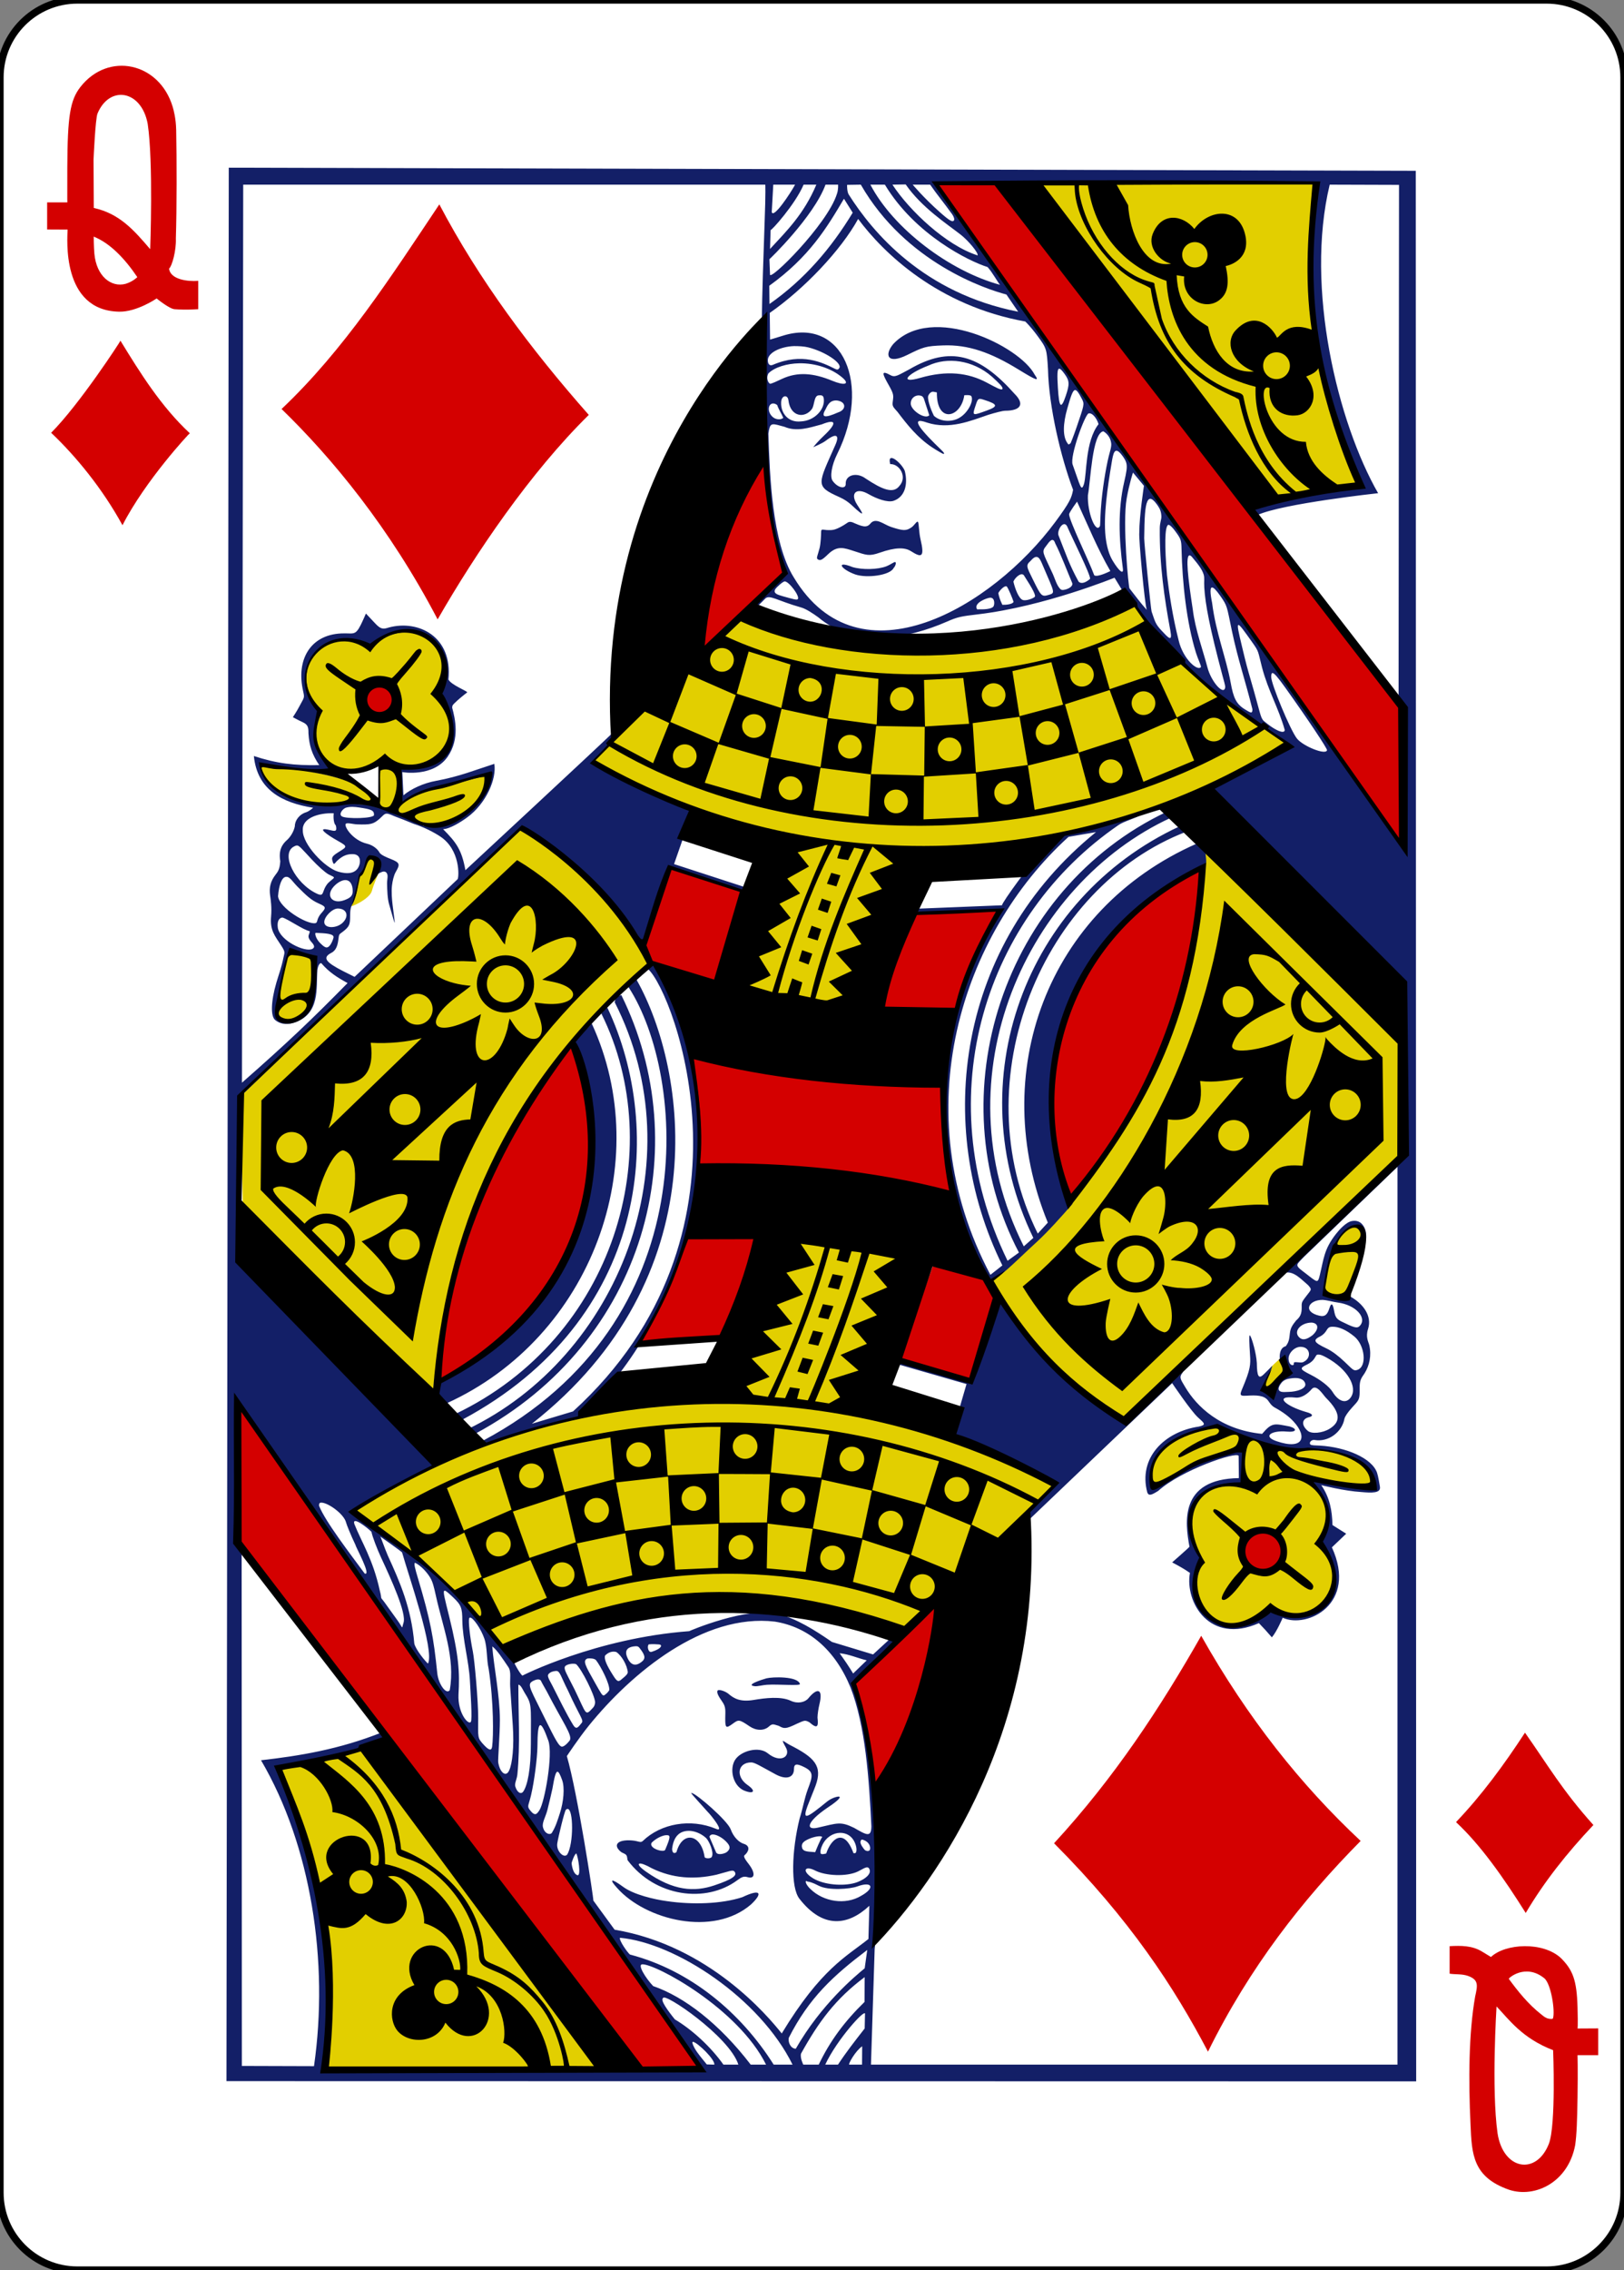<?xml version="1.0" encoding="utf-8"?>
<!-- Generator: Adobe Illustrator 16.0.0, SVG Export Plug-In . SVG Version: 6.00 Build 0)  -->
<!DOCTYPE svg PUBLIC "-//W3C//DTD SVG 1.1//EN" "http://www.w3.org/Graphics/SVG/1.1/DTD/svg11.dtd">
<svg version="1.1"
	 id="svg4423" xmlns:dc="http://purl.org/dc/elements/1.1/" xmlns:cc="http://creativecommons.org/ns#" xmlns:rdf="http://www.w3.org/1999/02/22-rdf-syntax-ns#" xmlns:svg="http://www.w3.org/2000/svg" xmlns:sodipodi="http://sodipodi.sourceforge.net/DTD/sodipodi-0.dtd" xmlns:inkscape="http://www.inkscape.org/namespaces/inkscape" inkscape:version="0.48.2 r9819" sodipodi:docname="QD.svg"
	 xmlns="http://www.w3.org/2000/svg" xmlns:xlink="http://www.w3.org/1999/xlink" x="0px" y="0px" width="223.229px"
	 height="311.811px" viewBox="0 0 223.229 311.811" enable-background="new 0 0 223.229 311.811" xml:space="preserve">
<rect x="0" y="0" width="223.229" height="311.811" fill="#808080" stroke="none"/>
<sodipodi:namedview  pagecolor="#ffffff" bordercolor="#666666" borderopacity="1.0" inkscape:zoom="1" inkscape:cx="306.30029" inkscape:cy="545.33666" showgrid="false" id="base" inkscape:document-units="px" inkscape:window-width="1674" inkscape:window-height="925" inkscape:current-layer="CropMarks" inkscape:snap-global="true" inkscape:window-x="617" inkscape:snap-page="true" inkscape:snap-bbox="true" inkscape:window-y="74" inkscape:window-maximized="0" inkscape:pageopacity="0.0" inkscape:pageshadow="2">
	</sodipodi:namedview>
<g id="layer1" inkscape:label="QD" inkscape:groupmode="layer">
	<g id="g3839" transform="translate(-512.471,486.833)">
		<g id="g3720" transform="translate(-6377.939,2318.442)">
			<path id="rect6349" fill="#FFFFFF" stroke="#000000" stroke-width="0.997" d="M6901.039-2805.274h201.969
				c5.871,0,10.629,4.759,10.629,10.63v290.551c0,5.871-4.758,10.63-10.629,10.63H6901.04c-5.871,0-10.63-4.759-10.63-10.63
				v-290.551C6890.409-2800.517,6895.167-2805.274,6901.039-2805.274z"/>
		</g>
		<g id="g3870" transform="matrix(0.155,0,0,0.155,111.192,-36.949)">
			<g id="g3887" transform="translate(4008,112)">
				<g id="g3134">
					
						<path id="path3012" inkscape:connector-curvature="0" sodipodi:nodetypes="ccccccccccccscccccssssssccccccccccccccccccccscccccccsscccscscccccsccccccccccccccsssccccsccc" fill="#E2CF00" d="
						M-504.191-2851.85c0,0,163.648,236.544,219.149,278.531c4.082,1.915,72.511-11.159,72.511-11.159
						c-35.068-83.959-57.637-170.826-34.878-268.212L-504.191-2851.85z M-413.256-2477.74
						c-112.823,31.839-225.443,61.789-347.749,9.882l-133.566,129.048c-1.112,3.323,173.088,78.368,175.824,70.154l-42.871,136.864
						l98.846,21.761l45.379-145.59c0,0,136.479-13.092,199.815-34.821c48.159-16.529,97.974-28.509,140.978-64.411
						C-365.425-2408.236-413.357-2478.378-413.256-2477.74z M-1091.852-2439.583c-42.757-26.24-76.182,27.764-44.874,54.73
						c-3.677,15.752-4.928,39.2,10.312,49.499c14.008,8.858,40.129-0.329,43.901-0.228c0.265,0.006,0.676,28.357-1.498,28.281
						c-4.05-0.139-19.341-13.161-28.774-15.985c-31.87-9.56-76.7-14.273-75.904-12.631c1.327,2.761-7.942,9.294,27.624,31.63
						c13.206,8.29,54.945-1.049,88.187,9.434c20.251,6.388,40.16,17.009,51.154,11.721c13.901-5.813,30.114-24.149,35.345-39.092
						c1.472-16.321-83.404,18.987-78.242,19.562l-0.265-32.894c34.202,3.766,65.068-21.021,31.46-63.513
						C-1008.398-2423.951-1043.415-2483.25-1091.852-2439.583z M-949.371-2289.152c-84.105,84.793-256.043,243.918-256.043,243.918
						l1.839,118.762l167.97,150.31c13.307-159.56,103.983-308.474,190.318-382.968
						C-837.357-2181.789-931.079-2281.198-949.371-2289.152L-949.371-2289.152z M-350.071-2259.816
						c-12.675,98.107-24.187,231.9-190.641,380.618c28.85,49.12,65.56,99.112,118.395,122.97
						c3.74,8.441,152.705-154.133,244.335-230.997l-0.48-104.116L-350.071-2259.816z M-1100.224-2238.756
						c-0.348,2.136-6.495,27.909-8.075,27.226c0.12,1.403,17.041-6.287,18.955-13.351c1.674-6.199,5.554-14.596,5.813-15.777
						C-1087.347-2267.189-1094.563-2248.348-1100.224-2238.756z M-1162.531-2170.169c-6.053,14.602-11.708,41.424-9.623,58.882
						c29.804,14.917,37.892-47.129,29.88-53.062C-1147.069-2166.378-1158.449-2170.315-1162.531-2170.169z M-242.253-1885.687
						c-2.767,12.372-2.174,16.043,3.336,18.463c9.642,4.227,13.977-0.878,21.723-21.034c4.613-11.992,8.719-30.038,4.992-37.216
						C-230.475-1938.231-240.13-1895.032-242.253-1885.687z M-692.911-1914.758c-5.857,0.051-11.487,0.531-16.687,1.719
						c-49.189,11.253-45.474,97.197-53.814,131.468c-154.512,22.051-195.38,32.546-237.719,49.941
						c-65.826,27.043-86.67,43.541-104.09,57.157c10.944-1.283,129.061,108.854,135.152,124.404
						c-7.513-21.318,228.514-73.206,354.219-21.091c15.417,5.516,132.865-113.979,129.149-127.317
						c15.253-26.689-148.029-56.67-168.615-73.345c-16.896-90.929,114.061-140.737,23.366-138.09
						C-648.454-1909.432-672.035-1914.929-692.911-1914.758z M-281.983-1812.601c-2.894,3.437-5.838,5.257-9.617,9.282
						l-8.631,11.373l6.281,10.16l16.099-17.755L-281.983-1812.601z M-397.194-1698.244c16.959-7.652,77.136-36.818,79.714-30.076
						l-1.276,29.204c-9.2-3.014-68.618,6.805-34.259,68.138c-21.635,48.715,26.588,73.844,60.366,41.632
						c70.805,24.288,61.327-46.554,46.719-57.997c11.512-17.881-2.957-55.963-10.16-56.095c0,0,61.782,13.932,55.741,2.932
						c-2.767-5.023-6.217-13.679-19.941-22.847c-15.822-10.564-43.623-6.729-66.129-11.437
						c-24.048-5.03-39.541-13.635-59.747-14.848C-376.685-1746.858-405.168-1720.074-397.194-1698.244L-397.194-1698.244z
						 M-1085.692-1468.321l-85.129,22.753c0,0,27.536,63.899,37.064,120.872c11.658,69.693,2.344,145.47,2.344,145.47l247.058,1.251
						L-1085.692-1468.321z"/>
					
						<path id="path3082" inkscape:connector-curvature="0" sodipodi:nodetypes="cccccccccsccccsccccccccssccccccccccccccccccccccssscccccsccccccccccccccccccccccccccccccsssccccccccccccccccssssccccscscccccccccccccc" fill="#D40000" d="
						M-80.715-1073.891c-32.515-11.297-33.185-31.763-34.297-57.852c-1.921-39.579-1.58-81.211,4.094-113.448
						c2.174-9.8,3.349-14.817-6.445-18.286c-5.396-1.858-10.792-1.112-16.188-1.94v-24.389c10.249-0.55,19.764-0.524,28.42,4.6
						c3.905,2.376,8.239,4.998,8.239,4.998c12.751-12.056,46.226-13.85,62.123,1.036c10.552,10.634,13.964,19.53,14.646,43.484
						c0.499,17.66,0,18.867,0,18.867l18.349-0.101v23.732h-18.349c0,0,0.405,11.797,0,37.361
						c-0.316,19.903-0.708,32.913-2.098,42.384C-28.461-1080.418-57.88-1066.448-80.715-1073.891L-80.715-1073.891z
						 M-45.509-1114.753c6.394-17.041,3.728-82.879,3.728-82.879c-27.397-10.533-39.01-27.024-50.168-38.757
						c0,0-4.65,73.086,0.897,112.45C-85.997-1091.292-56.528-1086.427-45.509-1114.753L-45.509-1114.753z M-45.357-1225.477
						c1.504,0.215,3.21,0.316,3.425-0.316c2.098-5.92-1.542-30.67-7.734-35.636c-16.655-13.37-31.896,0-31.403,0.6
						c7.86,10.684,17.098,22.424,29.002,31.681C-49.818-1227.259-47.897-1225.856-45.357-1225.477z M-863.857-1178.847
						c-108.393-154.72-208.838-301.896-342.202-464.104c0,0,0.114-62.692,0.581-124.872l409.683,587.453L-863.857-1178.847z
						 M-484.351-1381c53.707-58.281,94.385-120.405,130.501-183.867c41.158,73.092,88.787,132.637,141.395,181.807
						c-51.571,52.127-98.353,111.78-135.392,186.748C-377.961-1253.601-417.009-1313.374-484.351-1381z M-127.889-1399.741
						c22.911-24.004,42.624-50.883,61.163-79.265c20.586,29.191,33.008,51.034,60.67,81.837
						c-23.757,25.167-43.736,50.447-60.013,77.957C-85.669-1350.438-106.09-1379.484-127.889-1399.741L-127.889-1399.741z
						 M-644.398-1428.654c-3.488-29.387-9.478-64.556-18.083-94.821l74.811-70.527
						C-595.746-1530.981-608.142-1482.626-644.398-1428.654z M-286.886-1650.95c16.744,22.235-11.512,34.574-22.178,24.68
						C-330.699-1646.331-299.018-1667.062-286.886-1650.95z M-1028.592-1790.98c-12.416,7.955,22.304-193.895,117.612-298.212
						C-853.014-1923.156-955.291-1830.066-1028.592-1790.98z M-558.429-1791.725l-63.298-17.085l31.517-88.515
						c0,0,59.431,13.92,54.364,32.3C-552.35-1805.19-558.429-1791.725-558.429-1791.725L-558.429-1791.725z M-851.435-1825.75
						c17.142-28.18,30.152-59.242,42.131-91.03l90-12.473l-52.165,101.158L-851.435-1825.75z M-469.97-1949.971
						c-48.981-97.532,8.719-251.911,115.312-294.402C-358.5-2145.464-389.195-2045.273-469.97-1949.971z M-799.2-1977.684
						c2.155-34.638-1.813-70.943-6.609-103.117l222.789,29.697l7.784,93.38L-799.2-1977.684z M-636.171-2126.035
						c7.544-29.703,14.254-54.427,28.838-78.5c16.226,0.518,82.013-10.305,73.623,2.477c-17.881,22.879-26.449,60.025-38.151,83.385
						C-584.157-2119.976-639.861-2110.384-636.171-2126.035L-636.171-2126.035z M-783.739-2143.057
						c-22.538-7.949-53.34-10.167-65.32-27.593l23.435-74.267l69.415,21.293L-783.739-2143.057z M-588.947-2851.672l54.402-0.524
						c0,0,261.382,334.442,359.356,464.596c-3.273,13.244,1.087,125.51,1.087,125.51
						C-312.868-2457.369-588.947-2851.672-588.947-2851.672z M-1090.178-2385.035c-14.615-15.688,8.631-29.589,18.292-15.569
						C-1063.369-2388.257-1082.469-2376.758-1090.178-2385.035z M-796.894-2439.867c0.847-77.502,55.805-169.48,55.236-167.13
						c-0.638-0.151,7.835,75.765,18.387,99.655C-726.114-2503.133-794.297-2435.008-796.894-2439.867z M-1031.005-2465.589
						c-42.605-81.458-93.81-143.189-138.406-186.426c55.539-52.525,97.184-117.41,139.91-181.333
						c35.27,67.058,81.123,128.334,132.549,186.565C-948.537-2596.128-997.277-2524.363-1031.005-2465.589z M-1373.757-2630.95
						c24.958-24.895,61.833-81.521,61.472-81.59c17.553,28.661,36.047,58.332,61.516,82.02
						c-0.265-0.259-39.471,41.879-59.716,81.496C-1328.548-2582.039-1352.4-2610.775-1373.757-2630.95z M-1377.301-2811.121v-24.004
						h17.951c0,0-0.202,1.953-0.063-30.771c0.196-45.777,2.489-59.842,11.639-71.531c24.648-31.491,69.882-21.83,81.761,17.458
						c0.904,2.989,2.944,10.558,3.147,20.579c0.531,26.051,0.575,69.276-0.284,96.274c0.436,10.577-3.336,24.377-6.053,26.74
						c1.308,9.61,16.434,11.544,25.918,10.798v25.109c0.044-0.139-9.623,0.923-21.015,0c-4.802-0.385-15.891-9.521-15.891-9.521
						s-17.534,12.049-33.286,11.727c-51.552-1.068-45.828-65.409-45.676-72.764L-1377.301-2811.121z M-1336.01-2804.79
						c0,0,0.044,9.036,0.594,15.082c1.813,19.948,14.829,30.285,27.808,26.733c6.476-2.009,10.274-5.914,10.274-5.914
						C-1308.373-2785.266-1321.49-2799.027-1336.01-2804.79z M-1288.11-2904.634c-5.503-30.088-33.842-34.701-44.52-9.244
						c-1.921,4.587-3.526,40.855-3.526,40.855l0.221,42.833c22.987,5.055,35.674,19.802,50.03,36.54
						C-1285.905-2793.65-1283.024-2870.647-1288.11-2904.634z"/>
					
						<path id="path3084" inkscape:connector-curvature="0" sodipodi:nodetypes="ccccccccccccccccccccccccsccccccccccccccccccccscccccccccccccccccccsccscccccscsssccccccccssssccccssccccscssccccsscsccccsccccsscccccscccccccccsscccccccccsccccscccccccsccccssccccccccccccccsccccsccccscsccccsssccccsssscscccssccccccccssscscsssscccccccccccsscccccccccssccscscsccsscscccsscccsccccccccccccscccscccccccccsscccscccccccccccscccccccccccccccccccccccccsccccccccccccccccscsscscscccccsccsccccscsccscascascscccsssccccccccccscscccssssscccscccsccscccssccssccccccccccccccccccccccccccccccccccccccccccccccccccccccccccccccccccccccccsssccscssccccscsscccccccccccccsccccccccccccssccscccscsccscccccsccsccsscccccccssscsccccccccscscsssccsssssccccccccccccccccccsscccccccsscccscccccccccccccccccsscccccsscccsccccccccccccccccccscccccccccccccccccccccccccccccscccccccccccsccccccccccccccccccccccccccscccccsccccsccsccsscscccccsccsccccccscccccccccccccccccccscccccccccsccscsccscscccscsccccsccccscccccsccccccccccccscsccccccccccccccccccccccccccsssscccccsscccccccssccccsscsccssssccsssccscccssccccccccccccccccccccccccccccccccccccccccccccccccccccccccccccccccccccccccccccccccccc" fill="#131F67" d="
						M-1216.225-2865.87l-2.047,1695.686l1055.063,0.196l-0.354-1693.133L-1216.225-2865.87z M-252.046-2852.601
						c-8.568,93.829-10.059,167.351,38.618,264.655c-8.795,9.225-75.038,11.841-95.914,22.759c-0.379,2.622,5.358,7.152,5.358,7.152
						c21.836-10.135,107.009-19.378,107.009-19.378c-35.674-62.161-65.017-181.732-42.927-273.425l61.466,0.196l-0.379,451.789
						c0,0,4.827,87.22,6.647,136.346c-32.73-42.296-76.125-101.367-104.469-145.217c-34.385-48.368-72.662-105.114-111.963-158.347
						c-11.588-16.763-28.117-38.53-41.601-58.124c-21.167-30.259-38.669-53.738-60.619-86.31
						c-23.442-33.728-45.923-64.334-73.787-103.497c-23.618-33.336-24.718-37.285-24.718-37.285L-252.046-2852.601z
						 M-655.733-2850.845c39.844,69.244,111.18,92.692,129.124,97.361l10.426,15.246c-84.086-16.485-129.124-70.463-150.266-103.85
						c-1.643-2.597-1.453-8.562-1.453-8.562L-655.733-2850.845z M-695.16-2850.845c-11.026,26.146-26.449,41.171-41.07,57.005
						l0.499-16.82c0.461,1.055,21.887-22.734,29.273-40.186H-695.16z M-675.876-2850.845c0,0,0.328,4.467-1.011,8.138
						c-8.441,27.264-60.866,79.012-59.356,71.253l-0.537-13.351c-0.234,0.575,39.389-37.715,49.764-66.041H-675.876
						L-675.876-2850.845z M-714.002-2850.845c-4.082,7.607-19.328,30.594-20.706,24.225l1.352-24.225H-714.002z M-594.229-2850.845
						c6.609,9.56,12.612,16.554,19.562,26.329c1.289,1.87,2.073,4.069,1.744,4.909c-1.049,2.717-4.195,0.702-12.864-6.994
						c-14.242-12.612-23.922-24.244-23.922-24.244H-594.229L-594.229-2850.845z M-647.241-2850.845l12.877,0.032
						c26.664,44.286,74.507,67.854,91.074,73.003c4.41,4.872,9.174,13.78,11.032,15.746
						C-576.917-2774.158-626.946-2811.917-647.241-2850.845z M-615.927-2851.034c14.191,20.497,36.458,34.865,48.993,44.678
						c6.736,5.276,15.632,16.068,14.811,18.216c-27.928-8.827-60.569-39.769-75.556-62.698L-615.927-2851.034z M-670.67-2838.353
						l7.759,12.353c-18.791,30.999-42.378,58.926-73.812,80.939l-0.171-16.188C-701.213-2786.946-685.796-2812.77-670.67-2838.353z
						 M-658.083-2820.453c22.418,30.196,70.729,76.927,148.193,90.891c0,0,4.398,3.975,10.817,12.713
						c8.138,11.083,8.264,11.525,9.351,29.684c0.72,33.248,11.512,78.368,22.241,106.75c-1.327,7.058-2.565,10.653-15.872,28.629
						c-55.451,74.893-173.581,145.729-231.78,49.044c-19.41-30.973-21.306-90.36-22.538-127.393c0,0,0.366-2.603,0.518-3.304
						c1.396-6.723,3.317-5.668,13.825-2.787c10.659,4.575,21.742,0.878,33.014-2.186c12.833-5.188,13.907-1.188,1.529,10.362
						c-4.284,3.993-9.522,10.103-8.972,9.806c0.556-0.291,7.759-3.229,10.937-5.655c9.895-7.525,12.22-4.644,8.555,3.64
						c-15.537,35.149-18.298,36.552,3.564,46.314c4.562,2.034,7.671,4.309,10.236,6.54c14.949,14.078,9.579,6.495,5.396,0.031
						c-6.432-10.116-0.619-15.461,10.249-9.193c7.254,4.183,16.794,7.557,21.976,5.958c10.059-3.279,13.13-14.299,10.147-26.43
						c-2.388-6.71-16.137-18.557-12.965-6.154c8.265-0.373,15.404,11.348,8.214,19.278c-5.421,7.311-15.076,3.361-29.899-6.438
						c-8.201-6.154-18.147-3.008-17.755,4.568c0.265,5.08-6.938,3.911-11.613-2.565c-2.603-3.595-0.834-13.951,4.044-23.764
						c30.733-61.782,4.815-121.688-48.393-104.798c-5.857,1.857-11.133,3.368-11.133,3.368l-0.284-23.631
						C-705.933-2758.475-673.526-2792.431-658.083-2820.453L-658.083-2820.453z M-627.009-2709.539
						c-8.024,9.686-5.181,18.311,12.435,9.629c14.343-7.07,16.339-7.905,31.971-8.473c22.19-0.803,42.106,6.255,66.748,21.375
						c16.34,10.021,18.715,10.779,14.28,4.499C-514.768-2707.757-592.75-2746.091-627.009-2709.539z M-702.363-2706.645
						c15.404,3.88,30.177,14.052,27.599,18.261c-0.922,1.516-1.82,1.807-3.778,0.783c-11.26-5.56-29.223-14.665-55.179-3.557
						c-2.862,1.219-4.454-0.676-4.442-4.126c0.025-6.698,11.304-12.049,23.214-12.485
						C-710.71-2707.77-706.085-2707.555-702.363-2706.645z M-612.906-2687.058c-9.174,4.771-12.321,7.311-16.226,5.175
						c-9.313-5.093-7.355-1.093-1.567,9.155c4.082,7.235,4.044,8.726,3.437,13.162c-0.657,4.814-0.556,5.004,4.132,10.154
						c8.757,11.512,17.477,22.62,30.594,31.352c4.082,2.723,9.553,5.819,9.97,5.832c1.302,0.044,0.796-0.999-1.542-3.279
						c-16.794-16.156-30.038-30.638-12.94-24.49c19.916,6.495,38.871-1.592,54.402-6.881c6.331-1.953,12.991-3.595,14.634-3.595
						c14.356,0.013,17.742-5.958,8.568-15.063C-550.48-2700.339-576.234-2708.528-612.906-2687.058L-612.906-2687.058z
						 M-539.259-2680.537c6.42,5.927,9.794,9.143,9.162,10.685c-0.695,1.656-5.636-1.15-13.913-5.56
						c-16.656-8.877-35.535-10.969-59.128-4.158c-18.311,5.289-12.902-3.102,7.506-11
						C-579.292-2698.102-556.748-2695.853-539.259-2680.537z M-710.28-2692.523c13.989-0.228,28.553,4.366,38.309,12.77
						c6.786,5.857,1.82,7.222-9.225,2.654c-16.706-6.906-30.784-8.012-44.495-1.586c-4.303,2.009-9.269,4.404-10.634,4.277
						c-2.294-1.548-3.267-6.065-1.283-9.25C-732.085-2689.073-721.161-2692.353-710.28-2692.523z M-479.701-2687.728
						c1.036,0.044,2.578,1.681,4.878,4.91c4.183,5.876,4.347,8.776,0.872,19.063c-4.233,12.561-5.927,10.52-7.001-7.001
						C-481.634-2682.123-481.659-2687.81-479.701-2687.728z M-465.825-2668.791c1.605-0.221,3.462,2.591,6.445,8.41
						c2.072,4.062,1.58,5.276-4.916,24.282c-2.717,7.955-5.27,14.286-5.333,14.343c-2.009,1.573-1.744,1.435-2.603,0.341
						c-4.625-5.914-4.297-17.452-0.303-31.276C-469.515-2663.174-467.873-2668.494-465.825-2668.791z M-591.879-2667.35
						c0.493-0.044,3.602,0.632,3.602,0.632c-0.316,28.155,21.445,22.487,24.326,2.496c0,0,5.371-0.556,6.192,0.777
						c2.591,4.189-3.412,16.232-12.371,20.168c-6.533,2.919-15.417,2.211-20.737-2.679c-1.479-2.755-5.977-13.212-5.143-17.553
						C-594.962-2666.042-593.395-2667.218-591.879-2667.35L-591.879-2667.35z M-604.857-2664.059c0.227-0.012,0.43-0.012,0.657,0
						c2.136,0.107,3.69,0.683,4.537,3.273l4.663,14.299c-3.437,4.107-16.479-4.208-16.453-10.451
						C-611.428-2661.247-608.193-2663.894-604.857-2664.059z M-693.372-2664.09c3.286-0.316,4.448,0.05,4.834,3.115
						c1.112,9.294-8.182,19.392-20.238,19.941c-11.664,1.308-17.963-7.74-17.603-16.567c0.025-6.704,5.794-7.544,6.439-2.243
						c1.851,15.31,14.931,16.188,20.908,7.733C-696.784-2655.421-697.296-2663.584-693.372-2664.09z M-550.139-2660.975
						c0.935-0.038,2.174,0.31,4.006,0.935c12.031,3.842,12.359,5.699,2.06,9.408c-12.27,4.423-13.066,4.998-10.185-3.563
						C-552.654-2658.972-552.173-2660.893-550.139-2660.975z M-677.671-2659.629c8.909,0.556,9.667,8.1,1.82,10.621
						c-11.683,5.156-15.613,4.821-11.089-2.787C-684.495-2657.178-682.296-2659.522-677.671-2659.629z M-733.475-2656.912
						c1.068-0.013,2.287,0.398,3.595,1.377c1.339,4.043,3.614,7.159,5.409,11.341c-1.832,1.82-6.205,1.789-8.985-0.423
						C-739.042-2649.046-738.088-2656.868-733.475-2656.912L-733.475-2656.912z M-453.037-2648.193
						c3.463,0.019,6.976,5.51,8.138,9.598c-12.106,15.543-10.21,44.571-13.016,53.334c-2.439,7.133-3.222,0.979-9.958-17.496
						c-2.717-7.456,10.981-44.52,14.141-45.341C-453.504-2648.161-453.277-2648.193-453.037-2648.193z M-440.665-2632.258
						c2.692,1.542,6.356,5.068,7.001,10.628c0.379,3.222-1.226,7.506-2.25,11.746c-2.451,10.084-5.75,29.128-6.938,46.719
						c-0.506,7.487-0.48,14.223-0.809,14.88c-3.652,7.133-11.323-12.062-10.666-27.346
						C-451.937-2587.839-450.61-2630.577-440.665-2632.258z M-423.567-2610.32c1.706,2.375,2.793,4.195,3.323,6.243
						c0.91,3.563,0.139,7.816-1.946,16.883c-5.56,24.036-4.751,49.941-1.137,76.529c0.771,5.598-3.121,2.792-8.998-6.843
						c-3.26-5.339-5.345-12.663-6.344-21.312c-2.047-18.905,1.908-44.526,5.257-64.745
						C-431.92-2612.512-430.884-2620.398-423.567-2610.32z M-414.355-2595.693l9.718,11.715c0,0-4.145,26.942-4.12,41.316
						c-0.682,5.383,4.827,63.917,6.622,68.656c-5.965-6.691-8.757-10.627-15.316-19.031c-0.746,0.12-6.407-57.675-2.49-79.783
						C-417.578-2586.189-414.355-2595.693-414.355-2595.693z M-399.102-2572.416c1.63-0.057,3.703,1.782,6.318,5.44
						c2.351,3.298,3.488,6.015,3.614,10.122c0.101,3.001-1.39,5.314-1.428,10.659c-0.278,31.845,4.019,61.896,9.44,90.866
						c1.908,10.369-1.807,6.142-7.961-0.417c-5.636-6.009-5.737-8.29-8.745-16.826c-0.594-1.706-6.596-60.423-6.546-64.865
						c0.215-18.248,0.733-28.408,2.843-32.787C-400.884-2571.657-400.075-2572.377-399.102-2572.416L-399.102-2572.416z
						 M-434.423-2508.428c0,0-11.31,5.826-14.28,3.778c-4.777-13.029-22.013-47.907-22.317-54.08
						c0.316-2.028,7.064-11.209,7.064-11.209C-454.427-2549.277-445.846-2528.142-434.423-2508.428z M-647.367-2550.32
						c-3.412,4.006-7.469,2.338-15.695-1.276c-4.221-1.295-3.576,0.436-10.539,4.057c-5.409,2.812-7.304,2.881-10.88,2.85
						c-4.726-0.038-6.426-1.693-6.438,1.63c-0.006,1.833-0.284,10.135-1.396,14.425c-1.516,5.845-2.843,8.422-2.009,9.434
						c2.401,2.205,4.417,0.859,9.478-4.031c8.404-8.113,14.065-5.788,23.429-2.774c10.64,3.431,12.839,4.701,22.569,1.295
						c13.8-4.821,22.102-4.821,27.586-1.327c9.465,6.028,12.321,5.674,8.429-10.804c-1.264-5.314-1.352-13.553-2.123-14.975
						c-0.872-1.624-3.286,2.995-5.801,4.688c-4.814,3.235-7.304,3.178-18.159-0.379
						C-635.35-2549.612-642.553-2556.499-647.367-2550.32z M-472.813-2548.171c4.195,9.895,20.914,42.965,20.409,46.662
						c-3.26,2.926-7.62,5.055-10.198,2.439c-8.353-15.247-10.868-23.467-17.654-40.583
						C-482.279-2543.749-476.226-2554.174-472.813-2548.171L-472.813-2548.171z M-383.041-2549.385
						c1.188-0.164,3.665,2.294,5.497,4.751c5.724,7.658,6.078,8.606,6.255,16.813c0.657,29.754,4.398,64.777,12.776,91.782
						c1.655,5.313,4.777,11.777,4.436,12.656c-2.805,4.101-15.847-6.875-19.777-23.562c-5.421-21.192-8.606-43.3-10.324-57.694
						C-386.364-2529.949-386.352-2548.064-383.041-2549.385z M-483.327-2532.976c4.827,9.288,10.893,25.312,14.975,34.922
						c1.858,4.176-7.658,7.468-9.857,6.046c-3.804-2.837-5.598-10.836-8.1-15.625c-7.948-17.375-9.376-17.742-4.966-23.151
						C-488.572-2534.549-485.324-2539.155-483.327-2532.976z M-364.161-2522.316c0.695,0,1.605,0.676,2.742,2.155
						c5.029,5.939,8.441,10.476,9.756,14.88c0.948,3.191,0.189,5.592,0.531,11.367c0.897,15.158,4.878,35.857,16.15,78.191
						c1.099,4.126,2.603,9.017,2.414,10.344c-1.087,7.771-12.498-4.828-15.809-17.844c-3.854-14.779-10.868-33.646-12.94-51.091
						C-365.577-2502.015-367.94-2522.323-364.161-2522.316z M-493.361-2511.126c9.478,22.127,10.223,22.089,4.259,23.84
						c-6.306,1.851-6.685,1.251-14.103-13.825c-5.409-10.988-6.483-12.371-1.933-16.333
						C-498.188-2525.627-496.369-2517.824-493.361-2511.126z M-625.417-2516.402c-1.074,0.025-4.246,2.433-7.443,3.696
						c-7.835,3.096-21.748,3.311-30.228,0.758c-15.025-6.034-10.792,1.801,2.502,6.565c10.312,3.469,30.746,0.783,33.905-5.649
						C-624.735-2513.085-624.027-2516.428-625.417-2516.402z M-511.179-2504.77c8.467,13.085,11.007,18.311,9.579,19.328
						c-1.352,1.352-8.062,3.879-10.817,2.527c-3.462-1.693-6.47-9.768-7.987-16.105
						C-519.343-2502.11-513.782-2507.658-511.179-2504.77z M-723.195-2499.254c3.785,0.013,13.623,13.237,11.626,15.619
						c-0.55,1.232-4.24,0.063-12.858-2.325c-2.881-1.062-9.383-1.908-7.323-6.084
						C-730.727-2493.94-724.699-2499.26-723.195-2499.254z M-520.252-2481.133c-0.847,2.262-7.229,2.793-9.945,2.629
						c-2.325-4.853-2.944-7.166-3.589-10.375c0.872-1.927,5.244-6.919,7.405-5.939
						C-525.093-2493.668-520.922-2483.521-520.252-2481.133z M-344.17-2493.883c1.352,0.051,3.69,2.414,7.165,7.374
						c6.559,9.383,5.661,8.701,10.375,31.106c5.333,25.394,11.727,43.49,18.185,69.434c0.088,4.309-1.656,3.166-6.445,0.253
						c-7.81-4.758-10.375-10.046-12.839-23.814c-4.196-22.747-13.067-43.787-16.466-70.653
						C-345.989-2489.081-346.141-2493.953-344.17-2493.883L-344.17-2493.883z M-541.015-2484.804
						c4.612-0.158,3.993,6.944,2.666,8.101c-3.361,2.932-12.662,2.06-14.254,2.224
						C-556.167-2480.078-544.023-2484.614-541.015-2484.804z M-320.728-2460.629c1.352,0.184,5.004,5.327,11.816,14.905
						c6.546,9.2,5.105,7.696,9.023,22.841c5.548,20.927,14.722,36.021,20.105,55.28c-0.013,2.205-2.679,1.921-5.219,0.878
						c-4.966-2.079-9.402-5.592-13.597-9.036c-2.881-3.102-2.856-7.045-11.348-36.249c-3.058-10.533-3.854-13.275-7.683-29.28
						C-320.829-2454.671-322.27-2460.844-320.728-2460.629L-320.728-2460.629z M-1030.607-2398.108
						c22.26,40.969,14.021,59.134-33.867,64.808c-3.456-0.486-0.196,20.99-0.291,30.582c23.991-13.724,53.005-16.927,79.745-25.545
						c-7.279,23.315-20.061,49.732-58.768,45.664c-40.457-31.264-88.073-12.479-120.379-25.173
						c-17.578-6.546-24.288-26.063-24.497-29.413c21.078,2.11,44.867,6.628,65.289,5.15c-22.304-17.18-15.79-40.963-12.637-51.837
						c-26.102-32.907-4.309-69.926,33.602-61.321c3.917,0.891,11.651,4.701,11.651,4.701
						C-1054.188-2473.234-1011.797-2442.476-1030.607-2398.108L-1030.607-2398.108z M-290.69-2418.037
						c1.504-0.145,4.853,3.81,11.55,13.187c19.891,27.82,37.115,53.707,36.849,55.154c-0.859,4.802-21.584-3.602-26.816-10.47
						c-5.952-7.816-22.708-48.071-22.683-54.465C-291.777-2416.767-291.486-2417.96-290.69-2418.037z M-1100.565-2298.883
						c10.343,1.522,13.231,2.395,13.123,6.438c0.885,3.431-25.103,3.892-28.623,1.346c-2.818-2.035,0.809-6.495,3.589-7.563
						C-1108.444-2299.875-1104.464-2299.452-1100.565-2298.883z M-384.191-2295.193c-145.198,68.574-204.592,250.963-131.31,390.734
						l-10.084,7.285c-71.854-147.776-18.399-306.136,98.34-386.109c4.726-3.361,15.177-5.952,20.042-9.174
						c0,0-47.629,10.861-63.741,17.167c-3.273-0.107-12.877,3.279-23.201,14.469c-9.023,8.359-37.228,47.25-36.331,48.602
						l-74.949,3.02l0.063,2.768l73.572-1.7c-75.758,124.733-57.157,243.412-10.375,326.469l1.15,0.777
						c2.729,1.833,9.882-3.399,24.73-17.464c6.104-5.794,13.812-12.991,17.123-16.005c9.175-8.404,22.241-22.898,31.213-33.374
						c-50.939-103.825-0.682-240.569,118.522-302.187c0.202-3.279-1.276-13.3-1.276-13.3s-4.499-4.043-7.165-3.633
						c-132.801,58.502-186.015,203.77-132.018,335.864l-8.909,9.693c-67.847-136.795,4.992-307.779,131.968-356.216
						c-0.051-3.09-2.805-7.039-6.217-4.663c-137.098,63.646-196.833,226.182-129.68,364.72l-8.467,7.475
						c-76.403-151.687,4.107-321.666,130.312-379.752C-377.165-2290.587-384.191-2295.193-384.191-2295.193L-384.191-2295.193z
						 M-1123.154-2293.777c0,0-0.954,8.075,1.889,10.836c1.314,5.762-0.783,5.137-5.687,3.968
						c-12.068-2.881-2.654,3.987,7.222,9.528c9.724,5.459,8.422,5.276-0.063,10.659c-5.706,3.614-5.112,4.973-4.341,7.715
						c1.137,4.076,1.914,1.365,4.278-0.809c4.966-4.568,8.934-5.706,13.351-5.687c6.628,0.025,7.298,5.326,6.123,9.465
						c-2.635,8.688-11.575,8.22-18.905,6.066c-11.992-3.532-31.58-24.339-31.276-36.578
						C-1151.397-2289.582-1136.385-2294.283-1123.154-2293.777z M-1069.226-2291.099c4.644,1.706,10.495,3.993,16.94,6.685
						c8.89,2.824,17.9,7.424,23.707,11.297c17.692,11.79,16.611,35.377,15.335,37.715l-91.397,86.613c0,0-5.162-2.521-10.021-4.998
						c-15.366-7.841-19.056-11.974-10.533-16.314c4.139-2.104,5.472-6.634,6.066-11.063c0.79-5.933,0.48-4.922,4.031-7.626
						c6.173-4.701,6.47-6.647,6.502-14.463c0.019-5.181,0.55-7.557,2.433-10.811c1.497-2.578,3.071-7.974,4.126-14.153
						c0.177-1.017,0.227-3.557,0.423-4.448c1.08-4.84,2.616-6.268,3.639-7.367c1.024-1.093,2.66-4.827,3.81-8.062
						c2.546-7.209,2.066-6.142,6.192-5.345c5.984,1.163,5.118,4.65,4.461,10.191c-0.316,2.686-2.104,4.568-1.491,3.968
						c0.815-0.809,4.486-2.546,5.251-2.717c1.915-0.442,3.816,0.214,4.309,3.216c0.272,1.668-0.455,4.745-0.404,7.127
						c0.12,6.16,0.373,13.541,1.782,18.405c6.78,23.417,5.434,20.175,3.121,0.689c-0.55-4.669-1.201-11.519-0.531-17.224
						c0.474-4.019,1.63-8.998,3.191-11.714c4.012-6.995,4.227-8.372-4.474-11.815c-3.235-1.276-8.732-3.52-9.869-5.75
						c-1.396-2.729-5.541-6.451-10.937-7.715c-13.13-3.09-20.775-15.777-18.88-17.66c1.245-1.232,6.527,0.379,9.876,0.499
						c11.986,0.43,14.532-0.189,19.846-4.745c2.818-2.433,4.088-4.593,6.344-4.751
						C-1074.009-2293.487-1070.976-2291.724-1069.226-2291.099L-1069.226-2291.099z M-447.148-2277.072
						c-122.78,99.333-144.301,260.017-83.05,384.005l-10.603,8.328c-76.971-145.438-25.274-302.332,69.301-388.13L-447.148-2277.072
						z M-1155.972-2265.225c2.167-0.202,4.537,2.976,13.155,12.188c5.807,6.205,11.853,11.594,15.032,13.401
						c7.209,3.456,5.636,2.016-0.379,7.721c-6.141,7.045-2.748,12.846-10.091,9.313c-19.101-8.966-32.521-35.396-20.093-41.752
						C-1157.412-2264.833-1156.698-2265.155-1155.972-2265.225z M-1165.475-2237.442c0.468-0.038,0.973,0.032,1.472,0.152
						c2.357,0.575,5.213,5.004,8.271,8.094c8.492,8.549,12.441,12.347,19.227,15.348c6.666,2.951,6.849,3.665,2.155,8.871
						c-1.706,1.896-2.723,4.17-3.121,5.44c-0.404,1.27-0.505,2.881-1.94,3.153c-7.437,1.428-32.155-13.56-33.128-23.903
						C-1171.743-2229.961-1169.298-2237.151-1165.475-2237.442z M-1113.101-2234.567c4.29-0.114,6.805,3.709,6.786,9.901
						c-0.019,4.296-2.432,6.04-7.348,7.879c-10.495,3.93-16.965-3.583-9.623-11.879
						C-1120.203-2232.147-1116.033-2234.492-1113.101-2234.567z M-1119.508-2209.35c7.923,0.031,10.217,6.71,4.41,12.466
						c-5.453,5.415-16.46,5.44-16.447-0.5C-1131.52-2202.04-1124.544-2209.369-1119.508-2209.35z M-1168.603-2201.364
						c5.352,1.586,18.393,10.981,24.124,12.081c0.303,3.172-3.507,4.037,1.902,9.996c2.464,2.705,2.679,4.549,0.543,5.687
						c-6.552,3.488-29.204-7.531-30.72-18.873C-1173.493-2198.015-1171.654-2201.162-1168.603-2201.364L-1168.603-2201.364z
						 M-1139.038-2187.785c7.797,0.322,16.618,0.556,15.689,4.277c-0.676,2.704-3.469,9.838-7.032,8.499
						c-1.731-0.645-3.418-2.37-4.625-3.526C-1139.165-2182.528-1140.271-2187.842-1139.038-2187.785z M-844.206-2155.511
						c22.709,20.561,105.215,235.338-66.723,391.814l-36.489,10.937c165.082-129.623,137.622-313.642,93.077-393.027
						c0.006-2.332-0.651-2.066-4.758,1.655c-3.595,3.254-3.987,3.962-2.534,4.562c50.345,77.464,69.162,296.26-129.187,401.842
						c-3.323,3.456,3.412,2.932,3.412,2.932c0.347-2.843,89.305-24.459,83.031-25.002c82.911-73.294,155.099-248.069,65.238-400.42
						C-841.306-2161.652-844.206-2155.511-844.206-2155.511L-844.206-2155.511z M-872.848-2131.197l-1.156,4.846
						c71.961,141.281,3.273,314.375-130.501,378.438c2.199,1.617,4.644,2.729,7.102,3.879
						c151.757-81.71,195.506-254.653,129.314-388.604L-872.848-2131.197z M-884.878-2121.176l-0.84,5.131
						c59.577,120.24,12.283,287.098-129.908,354.788c-1.352,7.279,0.019,5.15,6.672,4.808
						c164.52-88.231,179.988-256.011,128.511-364.967L-884.878-2121.176z M-895.108-2106.757c-4.638,6.142-13.149,9.32-15.973,17.23
						c47.799,126.318-13.976,247.917-118.547,299.173c-0.082,6.356-4.644,22.083,6.426,19.568
						c129.193-58.522,185.409-214.082,128.916-336.534C-894.286-2107.32-895.026-2106.783-895.108-2106.757z M-246.158-1862.524
						c4.751,0.335,9.023,1.775,13.433,2.35c16.049,2.079,26.462,13.781,19.284,20.895c-2.351,2.338-5.649,0.998-16.074-4.107
						c-4.789-2.338-5.548-4.537-6.546-9.819c-1.188-6.337-2.452-6.976-4.056-2.06c-1.63,4.966-3.387,8.043-8.859,6.786
						C-264.367-1852.054-258.554-1862.644-246.158-1862.524z M-417.818-1754.977c-38.543-21.868-86.133-61.302-113.328-106.106
						c-13.534,25.375-29.419,71.563-29.419,71.563l-60.48-16.896l-0.72,1.257l59.785,17.218l-5.825,19.96
						c-0.632,2.155-9.882,24.857-9.882,24.857l93.362,43.572c-5.775,9.048-12.094,14.912-20.105,23.353
						c-4.537,4.764-4.663,10.931-4.663,10.931l129.453-123.488c0,0,16.706,24.768,22.924,30.379
						c5.825,5.263,7.633,6.546,0.834,8.113c-30.417,4.461-54.023,27.498-45.796,58.389c1.327,3.431,4.018,2.174,9.781-1.453
						c20.194-18.292,69.566-35.219,71.247-30.923l0.189,19.663c-53.138,0.777-47.692,39.844-43.8,60.796
						c0,0.455-15.366,13.888-15.366,13.888c5.434,2.85,10.754,5.8,15.771,9.313c-4.663,26.064,17.54,63.842,61.163,44.501
						c3.766,3.867,7.329,7.753,11.487,12.612c4.473-5.168,9.617-17.344,9.617-17.344c21.66,9.806,66.622-12.144,43.623-62.414
						l12.688-12.087l-12.182-7.677c-0.316-12.782-2.3-24.2-9.92-35.339c0,0,20.447,5.219,35.586,6.097l0,0
						c9.351,0.84,17.237,1.081,16.441-4.568c-0.221-1.668-1.618-9.8-2.54-12.46c-4.505-13.174-27.928-22.835-50.674-24.111
						c-3.709-0.208-7.702-0.095-8.505-1.055c-1.479-1.807,1.188-4.373,3.627-3.949c12.46,2.167,24.44-7.039,26.601-18.747
						c0.436-2.053,2.976-5.813,6.628-9.812c6.483-7.102,6.988-6.912,6.862-17.161c-0.076-7.121,1.163-8.694,4.448-13.471
						c4.227-6.799,6.205-15.676,4.082-24.857c-0.682-2.906-3.437-7.026-1.087-14.273c3.81-11.784-4.581-22.576-15.582-28.724
						c-0.872-0.247-0.606,0.613-1.339,1.485c-9.983,3.115-22.14-4.044-22.14-4.044c-2.502-1.232,8.505-65.2,31.314-59.482
						c3.791,2.3,5.396,13.414,5.105,13.61c1.049-0.025,1.617-6.546,0.139-10.893c-1.548-4.562-5.08-8.903-11.885-7.62
						c-5.276,0.998-11.367,7.999-14.122,11.512c-10.659,13.578-10.779,22.247-14.33,36.691c-1.725,6.824-1.908,6.432-11.348-0.954
						c-6.786-5.301-10.078-6.994-7.708-10.103c1.049-1.396,5.447-5.807,5.447-5.807l82.57-79.455v795.665h-466.934l3.273-102.252
						c8.757-71.898-6.66-222.877-18.324-237.075c8.998-10.11,36.912-34.474,35.371-35.573l-3.703-2.186l-14.747,13.572
						l-36.445-11.039c-15.556-10.735-31.422-20.661-47.881-24.888c-26.872-6.893-78.633,15.082-78.677,15.31
						c-82.69,6.123-148.907,39.699-147.978,39.446c-3.602-3.311-8.366-13.863-8.492-13.8
						c-42.618-59.318-84.522-92.546-141.78-133.086l72.517-40.059l-171.837-179.52l-1.51-145.786l248.916-237.966
						c1.472-4.107,79.423,55.053,108.437,103.199c5.567-23.536,15.929-44.905,24.566-68.018c0.904-2.11,49.518,17.976,63.943,18.829
						c2.161,0.126,3.892-2.148,3.892-2.148l-64.17-20.864l13.136-37.582c0,0,4.568-10.217-0.594-11.91
						c-29.255-9.459-56.702-26.133-84.68-40.344c0,0,13.073-14.526,13.275-15.17c0.177-0.606,5.472-8.397,4.208-11.089
						c-14.229,13.812-130.362,121.51-130.362,121.51c-3.305-18.488-8.492-24.945-19.783-36.35
						c6.154-0.297,15.777-6.375,21.344-10.432c17.022-12.397,26.291-34.524,24.061-47.452c-16.34,5.2-31.093,11.297-51.559,15.013
						c-11.506,2.085-22.405,7.279-29.021,12.845l-1.017-20.624c0.038,0.24,27.536,4.821,40.268-13.629
						c10.975-15.897,6.476-34.101,3.955-43.376c0.284-2.066-0.328-1.833,4.404-6.192c3.494-3.216,8.941-7.374,8.941-7.374
						c0.234-1.169-14.198-6.521-16.636-11.405c3.842-38.227-26.702-52.98-52.551-46.188c-4.834,1.453-7.14,2.363-12.883-4.038
						c-0.859-0.954-7.753-8.239-7.753-8.239s-3.039,7.02-4.6,10.097c-5.074,9.996-6.464,6.988-17.388,7.525
						c-27.694,1.353-40.04,23.707-33.69,51.154c1.491,6.438,0.821,5.447-3.406,13.591c-2.161,4.164-5.687,9.471-5.687,9.471
						s5.074,2.812,8.498,4.341c5.067,2.269,5.333,4.922,5.314,9.971c0.708,11.139,3.153,18.595,9.554,28.161
						c-21.691,0.499-38.322-1.529-57.966-8.05c3.008,30.196,25.267,41.443,52.532,45.872c0,0-2.862,2.673-5.87,3.861
						c-6.382,1.851-10.375,7.449-10.312,12.466c-0.922,4.795-4.019,9.604-6.875,12.163c-4.246,3.671-7.74,8.852-6.059,18.867
						c-0.43,7.26-2.186,9.352-4.315,12.125c-4.278,5.554-5.718,11.089-4.657,18.412c0.499,3.393,1.548,10.685,0.847,18.216
						c-1.175,12.555,3.323,17.256,9.029,26.089c3.696,5.725,2.913,5.87,2.06,10.021c-2.047,9.977-4.183,15.101-6.401,22.696
						c-4.96,16.965-5.15,29.842-1.093,33.153c6.11,4.998,13.029,3.494,16.245,2.502c24.124-7.443,19.947-31.131,21.217-47.041
						c0.689-4.088,2.085-6.047,3.437-5.857c6.824,7.98,14.033,12.605,23.321,17.641c-32.104,32.672-53.075,52.67-93.665,88.307
						l1.112-795.848h462.973c0,0,0.48,5.889-0.625,34.682c-2.003,58.528-4.461,119.836-0.626,179.501
						c0.657,20.649,0.228,41.039,3.197,61.466c2.888,19.903,4.164,41.367,13.471,59.905c3.728,10.053,3.848,9.275-10.394,22.437
						c-6.988,6.458-12.921,13.332-12.662,14.545c0.095,0.392-0.31,1.915,0.771,1.049c0.714-0.569,5.87-5.674,6.445-6.35
						c3.854-4.549,10.312,1.289,32.338,7.5c4.322,1.213,10.406,5.295,15.063,8.656c32.919,27.738,79.246,19.088,113.871,3.961
						c9.825-4.29,12.239-4.739,28.035-6.609c58.49-6.925,120.973-32.477,120.847-32.401l7.639,12.504c0,0,2.868-0.531,4.916,2.616
						c33.633,63.532,143.467,136.131,141.521,132.763l-71.79,39.743c52.266,64.575,171.774,174.124,171.774,174.124l-2.742,157.456
						c-32.085,25.666-60.316,55.078-88.522,83.808c-8.113,8.024-13.85,12.612-10.767,12.763c7.329-1.112,13.648,6.104,19.606,11.114
						c3.778,4.208,2.856,3.829-1.485,9.579c-3.058,4.038-4.189,5.207-4.196,8.125c0.114,5.649,0.063,9.434-4.954,13.673
						c-3.134,3.917-4.922,6.426-5.478,11.076c-0.569,4.638-0.531,7.614-3.709,11.714c-5.415,1.15-5.933,9.023-4.966,12.542
						c5.661,5.617,3.071,11.689,3.602,10.419c-10.817,11.74-22.165,21.9-14.924,5.497c3.273-6.116,4.41-11.171,4.41-11.171
						s-5.207,5.396-7.936,7.936c-4.157,3.867-5.687,1.586-5.813-10.394c-0.531-9.067-4.36-21.717-5.876-24.137
						c-0.847-1.352-0.998,0.992-0.594,9.718c0.518,11.487,1.896,14.817-2.148,26.285c-5.472,15.487-9.351,17.679-0.48,17.142
						c8.404-0.506,15.506-0.594,19.183,4.423c1.239,1.687,2.843,4.587,6.23,6.293c6.925,3.778,12.422,7.968,16.264,12.15
						c12.435,13.515,8.859,25.596-15.177,17.407c-12.65-4.315-4.36-9.749,9.238-8.492c8.353,0.783,9.768-2.306,2.54-4.518
						c-13.458-2.49-15.619-4.006-24.49,6.546c-37.254-3.69-58.168-24.509-68.214-41.474c-4.208-7.096-5.497-8.454-2.565-12.473
						c1.15-1.58,0.455-1.1-1.529,1.093c-1.984,2.192-7.405,4.031-9.187,5.611C-393.858-1778.545-406.545-1765.131-417.818-1754.977
						L-417.818-1754.977z M-255.698-1842.412c6.331,0.777,6.205,6.091,0.556,11.19c-5.307,4.019-8.934,4.796-11.929,1.776
						C-272.316-1834.729-265.543-1842.45-255.698-1842.412z M-237.287-1838.734c5.093-0.019,11.601,2.325,19.322,8.738
						c9.212,7.664,11.323,26.209,2.856,29.419c-3.539,1.346-4.094,0.032-11.651-7.146c-5.093-4.846-10.615-9.225-16.062-11.816
						c-11.108-5.289-12.536-7.285-5.03-10.887c1.58-0.809,3.627-2.723,4.562-4.221
						C-241.356-1837.73-240.774-1838.722-237.287-1838.734z M-249.292-1814.042c1.479,0.044,3.45,0.941,6.533,2.597
						c18.728,10.229,27.89,26.26,21.546,35.314c-4.157,5.933-10.918,3.671-16.074-4.751c-2.906-4.739-10.628-10.811-19.385-15.247
						c-10.021-5.08-10.236-5.813-2.995-9.282c2.97-1.428,5.206-3.437,6.66-5.996
						C-251.326-1814.383-251.187-1814.093-249.292-1814.042z M-243.289-1775.828c14.153,14.103,12.536,21.736,3.336,27.479
						c-6.268,3.924-16.34,4.903-19.638,1.656c-5.333-4.663-5.194-10.002,0.708-11.721c5.497-1.175,3.437-3.38-1.706-4.682
						c-18.336-5.206-29.621-14.943-9.68-12.833c5.725,0.606,11.272-3.842,14.255-7.393
						C-251.68-1788.572-245.842-1778.374-243.289-1775.828L-243.289-1775.828z M-1208.099-1770.394l412.918,591.124l-333.817-0.651
						c0,0-1.257-4.341,1.46-39.775c4.019-48.071-2.148-89.766-13.528-136.687c1.434-0.158-15.986-56.961-29.532-84.718
						c-2.464-5.813-2.06-6.375,5.939-7.405c23.631-3.797,49.082-9.516,72.688-19.499c10.969-0.967,27.081,3.311,26.215,1.971
						c-0.392-0.645-14.28-13.376-14.28-13.376c-38.543,15.398-74.109,21.041-107.591,24.857
						c44.444,75.645,60.303,178.61,46.978,271.1l-63.962-0.196l-0.196-455.188L-1208.099-1770.394z M-1134.3-1682.852
						c5.832-0.227,20.358,10.034,22.14,17.742c0.36,1.58,4.139,11.07,8.372,19.884c0.088,1.63,14.4,27.473,8.113,25.223
						c-12.517-17.003-34.872-45.96-40.495-60.063C-1136.164-1681.948-1135.93-1682.782-1134.3-1682.852L-1134.3-1682.852z
						 M-1089.691-1656.997c0.784,4.271,5.112,15.442,8.53,22.803c8.909,19.183,22.709,49.252,19.903,57.814
						c-1.889,5.769,0.051,5.466-4.998-1.662c-2.47-3.481-10.179-14.236-12.03-16.719c-4.518-6.053-1.479-0.499-4.057-10.362
						c-6.148-27.89-16.074-42.549-22.532-58.844C-1107.174-1671.624-1092.648-1660.08-1089.691-1656.997z M-1081.755-1652.738
						c1.2,0.84,17.565,12.346,19.221,13.996c5.8,20.63,28.989,86.714,22.987,98.524c-2.091-1.636-10.931-12.296-12.157-17.786
						c-2.673-31.599-12.7-54.326-23.454-77.875C-1078.185-1642.982-1080.567-1650.078-1081.755-1652.738z M-1050.972-1629.537
						c5.181,2.527,10.539,8.315,13.572,13.484c2.028,3.513,3.077,7.639,4.985,16.327c5.927,26.961,17.243,54.295,12.15,83.062
						c-3.172,4.303-10.072-5.453-11.057-15.063c-3.273-31.858-6.078-47.123-17.281-84.592
						C-1050.77-1623.591-1052.419-1629.284-1050.972-1629.537L-1050.972-1629.537z M-1024.693-1604.819
						c1.106,0.044,3.374,2.104,7.159,5.655c7.355,6.906,8.391,9.453,8.435,20.908c0.24,16.839,5.851,36.059,6.716,53.062
						c0.505,9.806,2.3,35.181,0.784,36.685c-2.142,2.957-11.639-7.797-10.906-24.282c1.213-19.808,0.227-34.72-8.22-68.998
						c-3.905-15.841-5.876-22.608-4.189-22.999C-1024.851-1604.806-1024.769-1604.825-1024.693-1604.819L-1024.693-1604.819z
						 M-262.358-1704.891c29.507,18.937,19.107,53.89,12.789,58.187c40.741,51.477-22.595,77.831-42.688,59.33
						c-29.747,29.558-80.801,4.783-61.137-43.938c-0.025,0-37.367-71.367,36.318-66.603c0,0,1.276-28.837-0.809-30.158
						c-26.298-1.763-62.06,23.562-72.182,30.569c-5.624,3.393-6.849,1.769-6.849,1.769c-1.403-14.969-1.44-21.818,4.638-30.164
						c10.615-14.564,28.167-19.486,51.217-24.547c28.521,8.782,55.691,22.569,82.115,20.421
						c14.558,0.088,29.444,2.439,43.547,10.009c9.516,4.492,14.469,21.337,14.469,21.337
						C-215.854-1690.87-262.358-1704.891-262.358-1704.891L-262.358-1704.891z M-276.385-1810.725
						c0.126-5.112,5.902-10.811,11.575-10.147c7.81,0.562,8.833,9.813,1.896,13.218c-2.009,1.624-8.492-0.771-8.846,1.024
						c0.48,3.153-2.692,1.82-3.311,0.689C-276.145-1807.281-276.385-1809.19-276.385-1810.725z M-281.124-1790.575
						c2.869-2.009,5.27-2.186,8.151-2.565c4.436-0.537,10.097,0.133,11.361,4.777c1.226,4.556-7.506,7.241-14.583,7.361
						c-3.602,0.063-7.772,0.758-8.846-1.763C-286.052-1785.135-282.565-1789.501-281.124-1790.575L-281.124-1790.575z
						 M-1174.068-2116.071c5.693-19.783,2.136-30.859,11.626-55.249l23.094,7.689c0,0,0.979,23.916-3.677,37.247
						C-1147.688-2113.07-1162.998-2102.448-1174.068-2116.071z M-1002.035-1580.973c2.723,0.322,9.415,9.851,12.435,18.557
						c2.774,8.075,1.858,18.33,3.88,27.03c4.53,29.823,4.265,59.691,3.058,68.72c-0.6,4.499-3.5,2.666-7.468-1.624
						c-5.769-6.236-4.973-6.369-4.903-23.688c0.057-14.842-3.235-51.514-4.751-58.97c-2.805-13.781-3.968-26.929-3.311-29.185
						C-1002.913-1580.765-1002.541-1581.036-1002.035-1580.973L-1002.035-1580.973z M-731.927-1577.409
						c29.741,4.739,53.511,25.04,67.134,58.465c13.155,33.987,16.39,80.358,18.437,122.995c-0.139,10.198-4.347,7.62-15.366,1.283
						c-12.03-5.876-14.596-4.176-32.155-0.152c-10.963,2.508-9.977-4.947,8.056-17.313c6.142-4.006,13.281-9.358,10.944-10.16
						c-1.201-0.404-6.685,1.074-10.666,4.284c-17.685,14.299-22.487,17.78-17.382,3.873c1.289-3.513,5.39-13.262,7.102-17.932
						c6.407-17.477-0.979-24.945-22.746-36.003c-5.447-2.774-9.029-7.386-3.589,2.275c4.442,7.904-4.745,14.286-16.125,5.029
						c-7.911-6.426-23.808-2.148-28.939,5.876c-4.966,7.765-2.312,22.26,7.487,26.961c8.631,3.715,11.847,1.036,3.494-4.751
						c-10.735-7.443-8.65-20.004,3.412-19.96c2.976,0.013,8.239,3.336,21.533,10.564c9.516,5.143,16.289,2.97,16.302-4.72
						c0.019-5.143,2.957-4.72,9.206-1.63c8.435,4.164,7.506,7.942,3.058,19.587c-3.008,8.132-4.499,17.376-7.254,25.874
						c-7.102,28.61-8.043,61.011-0.202,71.114c20.889,26.86,43.06,24.016,62.041,6.262l-0.809,29.419
						c-19.36,15.537-41.98,26.127-76.896,83.726c-12.176-15.297-64.423-77.824-148.199-91.946l-18.854-25.798
						c0.322-1.599-14.084-95.927-23.511-128.044c0,0,10.369-15.739,19.783-27.34
						C-859.004-1531.91-795.428-1584.947-731.927-1577.409L-731.927-1577.409z M-841.199-1550.632
						c-3.216,1.017-4.265-5.402-2.515-6.628c3.873-0.322,5.244-0.202,9.13,0.082
						C-831.645-1556.995-831.721-1553.633-841.199-1550.632L-841.199-1550.632z M-982.568-1555.446
						c4.183,2.982,9.288,11.007,14.28,18.317c2.767,4.044,1.201,10.754,1.63,17.37c0.607,9.383,1.649,24.863,2.306,34.379
						c1.295,18.545-0.442,34.057-3.153,39.655c-2.767,6.698-8.391,2.066-9.781-7.096c-0.335-2.199,1.491-24.945,1.491-37.437
						C-975.788-1511.742-981.279-1538.254-982.568-1555.446L-982.568-1555.446z M-855.757-1555.579
						c1.479-0.082,2.597-0.032,3.583,1.226c4.505,5.775,6.344,9.276,2.23,12.441c-5.453,4.543-10.4,3.399-13.433-5.238
						C-865.31-1553.304-860.723-1555.244-855.757-1555.579L-855.757-1555.579z M-872.551-1550.486
						c4.859,3.26,9.686,11.841,10.192,18.033c-0.31,1.7-1.807,3.14-5.067,5.775c-3.235,2.963-4.259,2.774-7.873-2.926
						c-5.668-8.846-8.315-14.678-7.203-17.729C-879.672-1550.278-875.988-1551.453-872.551-1550.486z M-674.524-1549.362
						c8.125,0.689,16.137,4.398,24.048,6.261l-12.056,11.658C-666.121-1537.42-670.202-1543.391-674.524-1549.362z
						 M-890.565-1543.29c4.448,5.8,12.214,20.952,11.797,26.588c-1.131,1.915-2.894,3.627-4.758,4.701
						c-1.485,0.398-2.818-2.193-7.841-11.083c-8.732-15.442-11.291-19.802-6.754-21.66
						C-895.74-1545.002-892.113-1544.888-890.565-1543.29z M-908.174-1539.694c4.853,4.322,16.504,27.34,16.839,33.816
						c-0.133,1.82-0.676,3.399-1.756,4.631c-7.329,7.879-5.472,6.603-16.384-15.853c-9.212-18.469-11.639-20.295-5.548-22.374
						C-913.672-1539.928-910.297-1540.535-908.174-1539.694z M-925.702-1533.692c3.203-0.044,4.107,5.308,10.337,17.483
						c10.438,23.031,14.355,26.228,11.992,28.692c-2.919,3.671-4.613,6.255-7.386,1.788c-6.287-10.23-12.536-23.29-18.393-34.752
						c-4.688-8.555-5.118-9.591-2.098-11.683C-929.518-1533.363-926.953-1533.673-925.702-1533.692z M-739.408-1527.146
						c-3.924,1.1-19.695,6.097-10.034,7.001c1.946,0.177,6.9-1.055,10.375-1.295c9.762-0.676,30.069,1.162,29.343-0.708
						C-711.582-1529.161-734.088-1528.511-739.408-1527.146z M-939.35-1524.991c0,0.385,2.527,4.878,5.048,9.269
						c14.836,28.661,23.081,39.099,20.453,43.629c-2.167,2.73-5.522,6.173-7.506,5.358c-3.191-1.314-7.443-10.697-18.052-31.927
						c-10.975-21.944-12.113-23.587-6.47-26.436C-943.571-1526.167-940.778-1526.963-939.35-1524.991L-939.35-1524.991z
						 M-954.16-1514.882c6.818,11.076,5.92,9.623,5.845,45.689c-0.051,22.443-2.938,36.755-6.691,42.277
						c-1.965,2.894-5.434,1.194-7.152-4.467c-0.79-2.591,1.453-6.432,1.87-10.533c2.654-27.005,0.802-53.991,0.866-79.549
						C-957.364-1521.681-955.26-1516.689-954.16-1514.882L-954.16-1514.882z M-778.324-1506.036c3.178,4.53,2.401,8.182,2.382,14.28
						c-0.038,8.618,0.588,9.257,6.54,4.903c5.276-3.861,5.699-4.107,15.114,2.281c5.585,3.791,12.631,4.221,17.186,0.032
						c3.216-2.951,4.328-1.624,8.625-0.499c4.682,2.603,6.015,3.001,16.068-1.877c6.78-3.001,7.058-3.431,11.089-1.308
						c7.102,6.255,8.151,3.993,7.19-4.189c0.019-2.856,0.847-8.189,1.687-11.657c3.532-14.552-2.186-14.709-9.749-5.434
						c-2.932,3.589-9.459,5.143-15.626,2.249c-8.833-4.151-22.626-2.47-32.818-0.758c-12.062,2.028-17.648-1.295-22.494-5.434
						c-2.755-2.338-9.029-4.429-9.724-2.635C-783.543-1514.294-782.121-1511.464-778.324-1506.036L-778.324-1506.036z
						 M-940.07-1485.634c1.51-0.322,3.829,4.151,7.222,13.629c4.379,12.226-3.273,54.749-7.873,61.719
						c-2.439,3.652-4,5.895-9.004-0.878c-1.99-2.976-0.442-3.924,1.529-12.283c2.995-12.719,5.535-33.298,5.693-42.871
						C-942.465-1478.747-941.782-1485.261-940.07-1485.634L-940.07-1485.634z M-924.691-1444.38
						c1.087,0.076,2.357,2.527,4.094,7.374c2.458,6.66,1.264,19.492-1.971,29.311c-1.87,5.724-3.652,11.822-6.843,16.94
						c-1.093,2.869-6.653,1.864-8.195-4.499c-0.973-4.031,2.388-9.029,4.006-15.442c1.63-6.438,3.488-14.627,4.41-18.747
						C-927.496-1439.509-926.283-1444.494-924.691-1444.38z M-805.695-1425.539c-0.133-0.019-0.253,0-0.341,0.032
						c0.025-0.038-0.063,0.063-0.095,0.095c-0.253,0.253,11.601,13.168,14.785,16.782c1.662,1.409,15.935,18.766,7.058,14.779
						c-22.405-9.288-48.633-4.726-64.777,10.842c-2.028,1.952-3.696-0.044-9.812-0.499c-12.548-0.935-17.098,4.037-9.471,10.217
						c1.169,0.948,3.608,1.377,4.707,2.894c1.011,1.39,0.708,3.886,1.232,4.587c24.257,32.193,69.175,38.46,97.374,17.426
						c3.545-2.641,5.535-3.576,8.846-2.591c6.558,1.952,7.134-3.545,1.339-11.222c-2.527-3.349-5.636-7.209-3.823-8.321
						c3.583-3.077,5.352-8.113-0.878-9.996c-4.29-1.302-9.105-6.078-11.519-12.744
						C-773.888-1401.042-801.506-1424.97-805.695-1425.539L-805.695-1425.539z M-915.788-1411.442
						c5.27-0.126,5.516,31.011-0.31,40.464c-2.995,3.583-9.844-3.071-8.814-9.901c0.783-5.194,6.382-28.604,7.658-29.817
						C-916.736-1411.183-916.237-1411.436-915.788-1411.442L-915.788-1411.442z M-808.318-1392.007
						c4.423-0.044,10.476,1.933,15.291,6.287c2.603,2.35,7.165,12.536,5.263,16.523c-0.531,2.028-5.996,1.915-6.489,0.423
						c-3.008-20.548-19.663-23.53-24.958-4.347c0,0-3.431,2.913-3.867-2.704C-821.883-1386.718-816.765-1391.925-808.318-1392.007
						L-808.318-1392.007z M-674.17-1390.225c5.295-0.101,10.35,2.565,12.94,8.22c1.807,3.943,2.009,7.26,1.289,8.991
						c-0.531,1.289-2.313,0.733-2.313,0.733c-8.467-23.195-19.966-12.466-24.143,0.354c0,0-4.347,1.339-4.891-0.038
						c-0.543-1.39-0.208-3.993,1.523-7.607C-686.453-1386.465-680.16-1390.111-674.17-1390.225L-674.17-1390.225z M-787.29-1388.784
						c2.995-0.164,8.119,2.268,11.954,6.135c3.892,3.924,4.278,6.268,1.131,9.174c-1.889,1.744-8.606,3.475-9.907,0.436
						l-5.661-13.212C-790.31-1387.508-788.648-1388.715-787.29-1388.784z M-828.044-1388.165c3.355,0.013,4.069,0.771-1.2,13.016
						c-1.125,2.622-14.634-1.182-12.062-6.23C-837.433-1385.404-831.386-1388.171-828.044-1388.165z M-692.753-1387.192
						c1.346-0.063,2.439,0.133,2.9,0.745c-1.213,0.436-6.312,13.345-6.312,13.345c-4.821-0.581-10.577,0.101-11.626-3.842
						c-0.986-3.728,0.96-5.99,7.746-8.593C-697.991-1386.282-695.002-1387.091-692.753-1387.192z M-653.231-1383.881
						c5.118,1.877,6.306,6.205,5.649,8.435c-0.493,1.693-2.906,1.712-4.625,0.411c-1.618-1.896-4.019-5.118-3.842-7.285
						C-655.518-1384.475-654.861-1384.5-653.231-1383.881z M-908.004-1371.952c1.567,2.957,4.404,19.72,1.093,19.29
						c-3.216-0.834-4.72-5.889-5.282-10.438C-912.307-1364.041-909.451-1371.844-908.004-1371.952z M-851.725-1363.005
						c1.491-0.215,5.244,1.099,10.811,4.246c18.342,8.859,37.14,10.116,57.106,5.655c11.519-2.989,14.457-4.739,16.08-2.761
						c2.768,3.355-1.599,6.717-17.856,12.182c-17.837,5.99-36.337,4.979-60.67-12.188
						C-852.793-1360.484-853.64-1362.733-851.725-1363.005L-851.725-1363.005z M-648.227-1358.386
						c3.008,5.636-7.266,10.975-12.473,12.479c-11.057,3.203-27.826,1.706-37.292-3.981c-0.796-0.474-1.548-0.986-2.281-1.523
						c-7.696-5.731-4.505-9.825,4.069-5.415c9.219,4.751,27.984,5.636,37.93,0.834
						C-653.281-1358.399-649.857-1361.419-648.227-1358.386z M-875.944-1347.879c-1.03,0.221,0.708,2.812,4.284,6.685
						c25.084,28.155,84.933,43.427,118.572,14.412c10.533-9.888,8.928-14.337-7.683-6.438c-18.38,6.047-44.501,6.837-67.077,3.494
						c-11.108-1.497-29.204-5.756-38.378-12.466C-872.008-1346.419-875.047-1348.081-875.944-1347.879L-875.944-1347.879z
						 M-702.976-1347.038c1.529,0.126,4.221,0.689,10.04,3.722c8.492,4.417,27.801,2.906,34.12,0.575
						c13.319-4.916,16.049,1.327,3.437,8.296c-14.065,8.511-33.469,5.181-44.785-5.781c-3.5-3.14-5.396-7.051-3.861-7.367
						C-703.873-1347.626-703.191-1347.057-702.976-1347.038L-702.976-1347.038z M-869.278-1297.236
						c49.398,4.511,123.943,53.53,153.021,112.418h-16.731c-29.204-46.346-74.141-83.637-127.462-97.557
						C-862.568-1283.999-870.409-1295.183-869.278-1297.236z M-650.008-1286.451l-2.287,16.283
						c-8.277,6.78-38.612,31.921-61.118,71.285c-4.688-0.215-6.963-5.87-6.179-9.712
						C-701.573-1244.13-680.034-1263.742-650.008-1286.451L-650.008-1286.451z M-849.659-1273.706
						c11.335-0.79,85.072,38.821,109.903,88.888h-13.591c-27.934-36.375-58.983-60.107-86.531-69.623
						C-846.582-1261.512-853.918-1273.397-849.659-1273.706z M-652.296-1262.384l-0.114,22.001
						c-17.654,17.174-30.543,34.454-40.64,55.564h-13.692c0,0-3.052-6.034-1.984-9.794
						C-693.157-1222.634-678.252-1243.036-652.296-1262.384z M-764.303-1184.818h-13.256c-11.19-15.815-27.814-31.036-43.073-40.097
						c-6.249-7.746-13.256-17.306-10.438-18.861C-830.9-1249.5-772.233-1209.845-764.303-1184.818L-764.303-1184.818z
						 M-652.005-1229.572l-0.291,12.719c-8.972,11.474-16.491,21.097-23.669,32.035h-11.304
						C-676.963-1207.059-651.083-1235.581-652.005-1229.572L-652.005-1229.572z M-804.16-1204.942
						c4.094,1.08,19.031,15.348,18.551,20.124l-6.723-0.196c-3.766-4.764-8.246-9.718-10.893-14.602
						C-804.893-1202.693-805.961-1205.549-804.16-1204.942z M-654.608-1201.006c0.051-0.019,0.076-0.013,0.101,0
						c0.025,0.006-0.126,16.188-0.126,16.188h-11.348C-667.195-1185.039-660.484-1197.044-654.608-1201.006L-654.608-1201.006z"/>
					
						<path id="path3090" inkscape:connector-curvature="0" sodipodi:nodetypes="sccccccscccsccccccscscccccccccccccccccccsccccccccccccssssscccccccccccccccccccccccccccccccccccsccsccccccccscssssscccccscccccccccccscccccscccccccscccccsccccssssssccsccccscccccccsscccsccccccccccccssssscccccccccccccccccsccccccssssssssssssssscccccsssssccccccccccccccssssscccccssssscccccsssssccccccccccsssssssssscccccssssscccccssssscccccccccccscscccscccscccccscccscssscscccccscsssssscsssccccccccccccccccccccccccccccccccccccccccccccccccccccccccccccccccccccscscccccccccccccccccccccccccccccccccccccccscccccccssccccsscsccccccscccccccccccccccccscccsccsscccscsscsccscccsccsssssscsssccccccccccccccssscssscssssssccscccccccccccccccccccsccssssssscssccsccssssssscsscccccccssccccccccsccccccccccccccssccccscccccsssccssscssccsscssssssssssscsccccccccscccccccccccssscsccccccccccccccccccsccscscccccccccccccccccccccccccccccccccccccccccccccccccccccccccccccccccccccccccccccccccccccsccccsccccccccccccccccccsssssccccccsccsscsscscccsssssscccccscccsccccssscsccccccccccccsccsscsssccccscccccccsccssssscscccccscsscsscccccccccccccccsccccccccccccssssscsscccccccccccsccsscsscccccccsccssssssscssccsccssssssscssccsccsscssscsccsscsssccccccccccccscccccsccccccccccccccccccccccccccccscccccsccccssscccsssss" d="
						M-418.664-2854.756c-55.577-0.006-111.786,0.31-174.314,0.967l422.162,598.984l0.341-133.061l-135.468-174.826
						c30.821-9.509,68.479-16.081,98.126-18.722c-38.075-84.402-57.119-163.661-40.35-272.307
						C-308.142-2854.415-363.087-2854.75-418.664-2854.756z M-255.193-2850.939c-3.311,38.353-7.645,81.123-0.695,128.625
						c-21.963-8.018-27.119,5.68-30.758,7.121c-4.132-9.218-19.448-25.154-36.786-6.413c-9.01,9.743-4.638,28.066,16.289,36.331
						c-23.959,1.839-36.407-18.633-40.615-39.756c-12.953-8.296-26.563-16.485-27.865-45.543l6.647,1.106
						c-2.212,20.282,18.867,30.606,31.188,20.927c7.974-6.104,8.833-15.531,5.687-30.177c6.407-1.308,21.407-7.588,17.439-26.859
						c-5.472-26.601-32.805-23.479-45.278-5.984c-10.388-12.839-29.406-15.228-37.039,4.72c-4.246,11.114,5.434,23.586,16.44,26
						c-24.44,4.682-36.761-29.008-38.125-51.812l-10.122-17.97C-362.721-2851.015-333.833-2850.939-255.193-2850.939z
						 M-586.104-2850.289l49.031,0.031l357.84,463.062l0.758,115.28L-586.104-2850.289z M-462.135-2850.257l7.81,0.095
						c6.129,40.761,29.57,70.268,69.655,84.624c2.085,33.298,18.146,78.532,79.069,93.816
						c-1.794,37.595,22.355,73.528,48.223,90.746c0,0-6.988,1.731-12.448,2.256c-34.764-27.574-43.332-68.151-46.782-84.901
						c-1.175-2.42-4.486-3.007-7.115-3.595c-29.76-10.514-54.806-34.947-65.03-64.783l-6.445-29.28
						c0.013-3.759-0.746-1.997-9.592-5.25c-22.948-8.448-44.166-33.279-53.694-62.938
						C-463.488-2845.07-462.135-2850.257-462.135-2850.257z M-493.665-2850.163l27.473,0.032c0,0,0.164,4.846,0.556,7.999
						c3.703,29.198,29.912,65.845,56.664,78.001c3.778,1.719,9.048,4.132,10.274,5.282c7.481,47.862,29.179,76.694,74.975,96.433
						c0.72,0.758,2.793,1.238,3.399,2.192c6.243,29.596,19.89,63.911,45.847,82.778l-11.222,1.156L-493.665-2850.163z
						 M-359.486-2799.924c6.217,0,11.247,5.042,11.247,11.253c0,6.205-5.03,11.215-11.247,11.215
						c-6.205,0-11.247-5.01-11.247-11.215C-370.732-2794.882-365.69-2799.924-359.486-2799.924z M-738.6-2738.534
						c0.651,1.624-153.646,132.132-138.627,377.686l-4.467,4.998l1.213,1.75c-5.093,5.782-10.002,10.426-15.556,16.062
						c31.997,20.39,87.757,42.65,87.934,42.062l-10.653,24.687l66.647,21.533l-8.934,23.467c0,0-46.365-15.373-65.592-21.78
						c-9.484,21.021-15.221,43.225-22.121,65.093c-0.657,1.763-2.167,0.916-4.53-2.496
						c-34.625-59.053-105.74-101.664-103.345-97.437l-252.189,239.28l-1.719,147.871l174.529,179.874
						c0,0-50.51,24.857-74.406,41.152c18.589,15.164,39.623,26.847,58.092,41.196c38.214,26.942,64.012,66.565,88.787,93.406
						c116.816-57.921,234.453-54.699,336.06-19.53c-11.841,12.454-25.046,23.239-37.254,36.748
						c29.532,77.49,20.08,231.376,18.602,235.559c61.479-62.812,152.945-197.49,140.75-387.12l25.868-25.937
						c-0.468-1.333-64.726-35.725-91.504-43.218l7.418-23.568l-64.132-20.03l7.153-18.715l63.88,18.494
						c12.094-29.69,24.907-71.279,24.907-71.279c25.514,38.164,53.631,72.865,111.496,108.185l250.754-239.912l-1.63-154.24
						l-170.712-170.719l71.057-37.032c-6.824-5.51-16.719-10.735-23.745-16.251c-0.505-0.392,1.403-1.58,0.91-1.965
						c-1.794-1.377-3.096-2.489-4.916-3.753c-0.404-0.285-1.681,1.567-2.085,1.282c-24.124-16.908-48.235-33.551-67.229-53.783
						c-0.468-0.512,0.228-2.616-0.24-3.121c-9.87-10.539-19.688-20.352-29.722-30.72c-4.65-4.695-12.346-15.847-12.346-15.847
						l-0.442-3.684l-10.779-13.565c-34.714,20.478-182.73,71.879-325.963,14.968l27.22-27.22
						c-7.247-17.477-11.942-36.988-13.812-52.968C-741.462-2623.146-738.6-2738.534-738.6-2738.534z M-287.101-2702.253
						c6.546,0,11.879,5.32,11.879,11.873c0,6.552-5.333,11.872-11.879,11.872c-6.559,0-11.841-5.32-11.841-11.872
						C-298.942-2696.933-293.66-2702.253-287.101-2702.253z M-249.961-2688.132c6.041,29.514,19.334,72.372,32.578,101.26
						l-15.771,1.744c-12.852-8.341-26.424-20.516-27.852-37.791c-34.726,0.272-44.886-54.206-32.199-47.667
						c-1.618,18.608,11.727,25.944,24.832,24.118c11.285-1.573,21.028-17.142,7.607-34.334
						C-254.801-2683.121-251.882-2684.878-249.961-2688.132L-249.961-2688.132z M-742.163-2600.849
						c2.3,37.74,9.705,65.27,16.624,93.779l-68.625,64.751C-788.806-2501.421-771.449-2554.237-742.163-2600.849z
						 M-413.041-2476.539l8.719,12.504c-99.175,58.231-268.446,62.351-371.564,13.25l13.692-13.035
						C-671.516-2422.876-523.879-2419.831-413.041-2476.539z M-1057.132-2457.097c-9.99-0.126-21.527,3.684-33.747,12.997
						c-45.499-20.725-75.297,27.726-47.155,59.811c-4.17,23.1-7.323,27.403,10.059,50.781c-18.469,2.351-41.771-2.477-61.592-5.528
						c3.349,34.202,52.329,42.163,72.719,38.403c22.014-4.77,42.782,6.123,43.686,6.375c12.947,3.614,20.984,9.844,33.753,12.845
						c21.047,5.011,51.875-19.663,56.342-43.092c0.423-3.153,1.396-6.009-0.348-6.47c-14.387,3.678-30.196,8.865-44.217,11.936
						c-13.73,3.368-24.073,6.691-34.53,14.874l-0.872-28.25c71.266,3.393,40.249-64.366,36.217-67.279
						C-1013.573-2426.427-1029.502-2456.762-1057.132-2457.097L-1057.132-2457.097z M-409.326-2454.974l15.506,37.279l-41.184,13.97
						l-10.539-36.502L-409.326-2454.974z M-1060.102-2453.85c24.231,0.234,45.891,25.748,22.626,54.313
						c45.095,39.775-12.7,82.399-40.223,52.81c-36.641,33.551-75.562-1.491-55.091-38.031
						c-39.073-34.966,9.117-81.862,42.037-51.653C-1082.678-2448.839-1071.109-2453.957-1060.102-2453.85z M-778.848-2440.195
						c5.8,0,10.501,4.701,10.501,10.501s-4.701,10.501-10.501,10.501c-5.8,0-10.501-4.701-10.501-10.501
						S-784.649-2440.195-778.848-2440.195z M-1047.193-2439.412c-0.6,0.006-1.314,0.278-2.091,0.966
						c-1.175,0.107-3.728,4.493-10.129,11.904c-11.12,12.896-12.321,13.016-12.321,13.016c-11.854-3.88-19.777-1.782-27.586,3.159
						c0,0-8.896-1.687-21.186-11.955c-5.604-4.682-8.618-5.699-9.591-3.185c-1.043,2.673,1.504,5.314,12.251,12.625
						c14.874,10.116,13.951,9.345,13.951,9.345c-0.922,8.89,0.518,16.119,3.886,22.854c0,0-2.622,6.318-13.187,20.143
						c-2.982,3.911-5.428,8.157-5.434,9.44c-0.019,5.377,4.676,1.763,15.468-11.879c4.233-5.345,10.034-12.997,10.034-12.997
						c12.681,4.392,17.123,1.719,25.072-1.105c0,0,2.73,2.022,9.642,7.538c12.65,10.084,15.385,11.152,16.94,9.882
						c2.091-1.725,1.813-2.287-2.97-5.75c-14.267-10.337-19.177-16.308-19.177-16.308c2.9-11.304-0.272-20.655-3.38-26.55
						c0,0,0.221-1.428,8.277-10.432c5.914-6.609,14.008-17.035,13.503-18.532
						C-1045.089-2438.161-1045.879-2439.431-1047.193-2439.412L-1047.193-2439.412z M-755.16-2437.131l37.089,11.531l-8.182,38.562
						l-39.535-12.75L-755.16-2437.131z M-486.727-2427.666l10.337,37.626l-38.593,10.249l-6.306-39.933L-486.727-2427.666z
						 M-459.633-2427.04c5.801,0,10.501,4.701,10.501,10.501s-4.701,10.501-10.501,10.501c-5.8,0-10.501-4.701-10.501-10.501
						S-465.434-2427.04-459.633-2427.04z M-371.92-2425.694l32.439,28.875l-36.002,18.184l-17.338-37.62L-371.92-2425.694z
						 M-677.784-2417.348l37.683,4.436l-1.529,40.501l-43.256-5.782L-677.784-2417.348z M-808.545-2416.912l41.942,18.406
						l-15.12,42.251l-42.94-18.438L-808.545-2416.912z M-700.449-2413.632c15.461,2.42,11.297,20.655,0,21.002
						c-5.794,0-10.501-4.701-10.501-10.501S-706.243-2413.632-700.449-2413.632z M-564.848-2413.601l5.156,40.533l-39.124,2.375
						l-0.847-41.19L-564.848-2413.601z M-537.944-2408.976c5.801,0,10.501,4.701,10.501,10.501s-4.701,10.501-10.501,10.501
						c-5.8,0-10.501-4.701-10.501-10.501S-543.745-2408.976-537.944-2408.976z M-1082.627-2405.172
						c5.984,0,10.842,4.827,10.842,10.811c0,5.984-4.859,10.843-10.842,10.843c-5.977,0-10.811-4.859-10.811-10.843
						C-1093.438-2400.345-1088.604-2405.172-1082.627-2405.172z M-619.326-2405.57c5.8,0,10.501,4.701,10.501,10.501
						s-4.701,10.501-10.501,10.501c-5.8,0-10.501-4.701-10.501-10.501S-625.126-2405.57-619.326-2405.57z M-435.042-2402.973
						l15.253,41.651l-42.751,13.787l-12.094-42.782L-435.042-2402.973z M-405.042-2401.849c5.8,0,10.501,4.701,10.501,10.501
						c0,5.794-4.701,10.495-10.501,10.495s-10.501-4.701-10.501-10.495C-415.543-2397.147-410.842-2401.849-405.042-2401.849z
						 M-331.128-2390.04l27.624,19.531l-13.698,7.626C-320.779-2371.469-327.123-2381.648-331.128-2390.04z M-726.007-2386.254
						l40.779,8.839l-6.217,42.719l-44.501-8.871L-726.007-2386.254z M-847.29-2383.911l21.66,10.186l-14.28,35.592l-35.042-18.652
						L-847.29-2383.911z M-750.472-2381.598c5.794,0,10.495,4.701,10.495,10.495c0,5.8-4.701,10.501-10.495,10.501
						c-5.8,0-10.501-4.701-10.501-10.501C-760.973-2376.897-756.272-2381.598-750.472-2381.598z M-514.945-2379.254l7.279,42.713
						l-45.998,6.47l-2.843-43.56L-514.945-2379.254z M-342.729-2378.445c5.8,0,10.501,4.701,10.501,10.501
						s-4.701,10.501-10.501,10.501s-10.501-4.701-10.501-10.501S-348.529-2378.445-342.729-2378.445z M-375.358-2378.129
						l15.228,37.651l-45,18.816l-13.319-37.689L-375.358-2378.129z M-490.101-2375.412c5.8,0,10.501,4.701,10.501,10.501
						c0,5.794-4.701,10.495-10.501,10.495s-10.501-4.701-10.501-10.495C-500.602-2370.711-495.901-2375.412-490.101-2375.412z
						 M-642.073-2371.134l43.067,0.783l-0.505,43.187l-47.148-1.314L-642.073-2371.134z M-297.666-2368.133l16.934,11.752
						c-174.314,112.089-419.186,125.984-610.281,15.657c0,0,7.81-7.785,12.258-12.346
						C-706.489-2249.972-454.995-2264.441-297.666-2368.133z M-665.413-2363.255c5.8,0,10.501,4.701,10.501,10.501
						c0,5.794-4.701,10.495-10.501,10.495c-5.8,0-10.501-4.701-10.501-10.495C-675.914-2358.555-671.213-2363.255-665.413-2363.255z
						 M-577.005-2360.88c5.8,0,10.501,4.701,10.501,10.495c0,5.8-4.701,10.501-10.501,10.501c-5.801,0-10.501-4.701-10.501-10.501
						C-587.506-2356.179-582.805-2360.88-577.005-2360.88z M-782.102-2355.098l44.975,12.997l-7.658,35.503l-49.316-14.191
						L-782.102-2355.098z M-811.856-2354.852c5.8,0,10.501,4.701,10.501,10.501s-4.701,10.501-10.501,10.501
						c-5.794,0-10.495-4.701-10.495-10.501S-817.65-2354.852-811.856-2354.852z M-462.578-2347.289l10.754,39.844l-49.714,10.627
						l-6.002-39.187L-462.578-2347.289z M-434.006-2341.507c5.801,0,10.501,4.701,10.501,10.501s-4.701,10.501-10.501,10.501
						c-5.8,0-10.501-4.701-10.501-10.501S-439.806-2341.507-434.006-2341.507z M-1083.537-2335.321l-0.095,27.94
						c-8.246-6.798-17.559-14.033-27.1-21.344C-1101.001-2328.207-1091.96-2330.892-1083.537-2335.321L-1083.537-2335.321z
						 M-1185.947-2334.633c2.275-0.019,7.582,1.833,13.907,1.813c20.244-0.063,58.06,6.249,69.244,15.436
						c3.734,3.052,9.313,5.762,12.346,10.691c0,2.35-3.33,2.407-8.214-0.625c-9.37-5.826-24.977-11.013-45.84-13.907
						c-3.772-0.524-4.246-0.373-4.252,1.403c-0.006,2.199,3.475,3.481,14.469,5.282c14.229,2.338,17.256,3.734,20.409,4.594
						c8.448,2.312,3.045,5.408-5.649,6.236c-35.497,3.324-62.066-11.948-67.418-29.393
						C-1187.375-2334.248-1186.977-2334.62-1185.947-2334.633z M-691.483-2334.007l44.659,5.781l-2.035,37.374l-48.873-5.592
						L-691.483-2334.007z M-1071.222-2330.76c7.797,6.129,2.433,24.693-1.813,30.158c-2.749,3.071-9.193,1.44-9.156-2.875
						c0.973-3.873-0.404-22.342,0.436-28.06C-1078.647-2333.306-1074.066-2332.807-1071.222-2330.76L-1071.222-2330.76z
						 M-553.728-2329.098l2.312,38.53l-48.715,2.218l0.366-37.841L-553.728-2329.098z M-718.096-2326.507
						c5.794,0,10.495,4.701,10.495,10.501s-4.701,10.501-10.495,10.501c-5.8,0-10.501-4.701-10.501-10.501
						S-723.903-2326.507-718.096-2326.507z M-989.569-2325.977c1.801,28.275-41.626,47.464-57.871,38.783
						c-7.197-3.841-4.202-6.211,10.059-9.092c18.456-4.89,30.613-9.648,30.626-13.098c0.013-2.11-2.786-1.857-10.312,0.941
						c-11.588,3.892-23.631,5.561-34.688,10.533c-8.271,3.753-11.487,5.067-13.345,2.812c-3.892-4.732,14.476-16.674,33.532-19.846
						C-1017.269-2317.327-1002.857-2324.947-989.569-2325.977L-989.569-2325.977z M-526.849-2322.444
						c5.801,0,10.501,4.701,10.501,10.501c0,5.801-4.701,10.501-10.501,10.501c-5.8,0-10.501-4.701-10.501-10.501
						C-537.35-2317.744-532.649-2322.444-526.849-2322.444z M-624.507-2314.755c5.8,0,10.501,4.701,10.501,10.501
						c0,5.794-4.701,10.495-10.501,10.495c-5.8,0-10.501-4.701-10.501-10.495C-635.008-2310.054-630.307-2314.755-624.507-2314.755z
						 M-390.534-2296.912c70.274,66.913,147.296,143.947,210.834,207.309c-0.088,33.16-0.278,99.472-0.278,99.472l-242.629,230.592
						c-43.926-26.822-81.129-60.354-115.375-119.906c3.867-3.33,7.266-5.453,10.198-9.092l-12.662,7.563
						c-44.76-71.582-63.741-214.202,12.283-328.535l-76.82,2.812l12.536-26.152l83.631-4.562l33.804-36.287
						c0,0,10.716-1.978,19.6-4.031c8.808-2.028,26.778-7.172,39.971-11.437C-402.261-2293.424-391.04-2296.918-390.534-2296.912
						L-390.534-2296.912z M-957.762-2278.379c0,0,72.22,39.244,112.317,117.839c-129.617,111.496-178.471,241.333-189.497,376.473
						c-70.546-65.984-106.194-102.485-169.941-166.567l2.313-95.624L-957.762-2278.379z M-685.139-2265.913
						c-18.684,39.945-34.758,83.707-49.145,130.596l-20.099-5.939c0,0,12.997-5.434,18.785-8.877l-10.438-16.813l19.783-8.113
						l-11.696-14.254l20.061-11.626l-10.021-12.593l18.374-9.187l-11.411-13.124l19.284-10.748l-10.065-12.567L-685.139-2265.913z
						 M-678.972-2265.818c0,0,2.578,0.493,5.623,1.093c0.72-0.278-3.627,10.47-3.159,10.842c7.013,1.447,7.43,1.055,9.528,1.687
						l5.345-11.063l8.783,1.662c-17.717,39.977-36.66,83.713-47.534,131.058l-10.343-2.155c0,0,3.02-9.983,3.033-11.31
						c-1.213-0.259-7.032-2.71-8.846-3.437c-0.619,1.561-4.309,13.124-4.309,13.124l-8.182-0.221
						C-715.638-2186.231-692.273-2243.559-678.972-2265.818z M-645.32-2264.29l18.349,15.19l-20.813,8.094l10.779,14.343
						l-22.064,7.968l12.65,14.905l-21.837,8.062l13.029,18.033l-22.721,7.658l14.343,15.84l-20.497,9.598l12.283,12.157
						c0,0-12.789,4.214-13.534,4.404c-2.053,0.524-10.653-1.592-10.653-1.592C-683.054-2175.768-667.043-2222.531-645.32-2264.29
						L-645.32-2264.29z M-1091.599-2256.6c-5.067,3.286-2.173,10.444-8.53,16.561c-1.017,1.1-1.099,3.614-1.504,5.813
						c-0.297,1.668-5.32,21.634-5.32,21.634s1.27-1.529,3.279-7.898c1.712-5.434,3.203-15.746,4.132-17.464
						c4.682-1.434,5.396-16.712,10.141-14.614c2.742,1.207,2.224,3.703,0.67,9.56c-3.374,11.714-4.701,16.643,1.099,8.656
						c8.669-10.432,9.516-19.846-0.246-21.843C-1088.908-2256.391-1090.999-2256.581-1091.599-2256.6z M-960.542-2252.259
						l-226.713,212.875l-0.689,79.442l78.905,79.967l55.994,54.282c20.333-121.567,66.969-237.543,181.782-337.905
						C-888.846-2191.886-918.985-2227.522-960.542-2252.259L-960.542-2252.259z M-349.414-2250.066
						c-133.218,62.603-163.85,191.007-122.591,307.248C-408.53-2024.466-358.702-2101.172-349.414-2250.066z M-823.545-2243.571
						l60.506,19.474l-22.778,77.686l-54.471-16.536l-5.56-13.749L-823.545-2243.571z M-356.099-2241.537
						c-5.788,103.888-44.962,205.35-113.126,284.969C-503.698-2041.595-482.961-2177.531-356.099-2241.537z M-681.942-2240.974
						l-3.816,9.654l8.378,2.376l3.564-9.812L-681.942-2240.974z M-690.32-2218.165l-3.437,9.812l8.593,2.907l3.222-9.971
						L-690.32-2218.165z M-333.441-2216.383c-18.652,144.105-96.508,275.239-178.749,342.063
						c26.209,42.517,57.018,69.863,88.332,92.686l231.698-221.936l-0.91-74.027L-333.441-2216.383z M-945.693-2178.131
						c-1.428,5.27-1.933,7.949-1.933,7.949s2.666-2.471,9.711-6.325c45.525-22.702,30.834,11.828,9.383,24.598
						c-4.789,2.553-9.718,5.585-9.718,5.585s4.556,1.03,9.49,1.946c27.631,5.737,21.748,21.9-7.064,19.385
						c-4.265-0.373-9.269-1.182-9.269-0.941s1.725,6.306,3.722,11.329c9.712,24.465-8.41,26.373-20.32,10.817
						c-1.668-2.167-5.421-8.145-5.421-8.145s-1.175,4.524-1.896,8.896c-10.299,38.34-35.699,37.374-26.215-1.536
						c1.188-4.019,2.635-11.215,2.635-11.215s-5.718,3.45-11.929,6.23c-32.906,14.69-38.246-0.43-8.359-22.538
						c8.505-6.287,11.386-8.758,11.386-8.758c-5.289-0.404-10.173-1.219-14.482-2.3c-23.84-5.983-30.196-20.238,8.005-19.568
						c5.642,0.114,11.392,0.493,11.392,0.493s-1.889-8.195-3.886-14.368c-9.206-28.585,9.364-31.984,25.027-6.382
						c3.336,5.446,4.29,5.484,4.29,5.484c-0.48,0.013,0.986-9.756,4.783-18.785
						C-947.387-2231.415-939.963-2199.348-945.693-2178.131L-945.693-2178.131z M-535.948-2206.57
						c-15.91,28.117-29.785,56.07-36.407,85.217l-61.908-1.062c4.284-25.843,15.227-52.728,28.281-81.154
						C-580.783-2204.258-558.05-2205.363-535.948-2206.57z M-699.381-2194.098l-3.57,10.343l8.972,2.749l3.248-10.065
						L-699.381-2194.098z M-1162.316-2174.693c-6.634,17.23-8.852,36.426-12.536,51.811c-1.554,8.916,0.031,12.631,5.377,14.627
						c7.601,2.837,18.583-1.03,24.718-9.812c3.462-4.954,5.971-15.184,6.502-33.254l0.594-16.093
						C-1147.069-2169.159-1153.495-2171.68-1162.316-2174.693z M-707.753-2172.444l-2.97,9.497l8.65,3.223l3.311-9.591
						L-707.753-2172.444z M-306.828-2168.88c10.539,0.259,12.498,1.2,22.039,6.843l18.399,18.937
						c-4.815,4.619-7.835,11.108-7.835,18.311c0,14.015,11.361,25.375,25.375,25.375c6.938,0,17.805-7.311,17.805-7.311
						l29.179,30.215c-17.009,7.443-33.665-9.693-39.92-16.473c-1.466-1.592-1.845-2.685-1.845-2.685s0.253,0.834-0.354,4.189
						c-2.452,13.452-15.72,53.151-28.395,51.034c-14.292-2.382,0.253-59.134,0.405-57.827c-9.819,10.388-57.688,21.445-54.326,9.851
						c6.66-23.037,42.46-31.915,47.174-35.914C-298.171-2135.785-322.308-2167.547-306.828-2168.88L-306.828-2168.88z
						 M-1160.003-2168.135c6.059,0.423,10.223,1.156,14.343,2.875c1.921,0.518,2.003,2.123,2.218,3.627
						c0.038,6.805,1.744,26.765-4.562,26.967c-7.001-0.146-13.578,1.358-18.191,4.878c-3.709,2.831-4.935,0.783-3.936-6.47
						c0.967-7.026,4.467-21.799,5.971-27.782C-1163.921-2166.505-1161.962-2168.249-1160.003-2168.135L-1160.003-2168.135z
						 M-970.847-2167.882c-14.014,0-25.375,11.367-25.375,25.375c0,14.008,11.361,25.375,25.375,25.375
						c14.008,0,25.375-11.367,25.375-25.375C-945.472-2156.515-956.839-2167.882-970.847-2167.882z M-970.847-2159.005
						c9.105,0,16.497,7.393,16.497,16.498s-7.393,16.472-16.497,16.472c-9.111,0-16.504-7.367-16.504-16.472
						S-979.965-2159.005-970.847-2159.005z M-839.929-2158.702c58.161,100.4,51.426,238.2-17.142,338.442l73.724-5.156l-9.699,18.88
						l-78.583,7.652c-12.011,10.994-22.942,23.562-34.758,35.314l-0.12,4.157c-26.948,6.255-53.909,13.458-81.375,23.353
						c-14.501-14.229-41.765-42.688-41.582-43.408l1.744-9.212c186.919-95.358,132.239-286.605,119.084-302.332
						C-888.587-2115.085-864.653-2137.743-839.929-2158.702z M-321.17-2140.441c7.57,0,13.698,6.147,13.698,13.717
						c0,7.569-6.129,13.717-13.698,13.717s-13.711-6.148-13.711-13.717C-334.882-2134.293-328.74-2140.441-321.17-2140.441z
						 M-260.223-2136.757l22.961,23.656c-2.982,2.944-7.077,4.783-11.588,4.783c-9.111,0-16.504-7.361-16.504-16.473
						C-265.353-2129.485-263.382-2133.75-260.223-2136.757z M-1049.133-2133.819c7.576,0,13.692,6.116,13.692,13.686
						c0,7.57-6.116,13.724-13.692,13.724c-7.569,0-13.717-6.154-13.717-13.724
						C-1062.85-2127.703-1056.703-2133.819-1049.133-2133.819z M-1151.132-2128.07c6.42,2.148,4.922,8.145-3.368,13.42
						c-5.377,3.418-10.286,4.17-15.006,1.643C-1178.453-2117.796-1159.889-2131.197-1151.132-2128.07z M-1045.159-2094.506
						l-82.595,79.903c5.194-13.275,5.39-26.519,5.775-39.781c24.857,2.565,35.257-10.046,31.63-35.996
						C-1074.293-2089.426-1057.657-2091.119-1045.159-2094.506z M-912.825-2085.382c38.296,109.196,5.042,224.761-114.75,291.686
						C-1022.633-1898.33-978.714-1998.37-912.825-2085.382z M-803.724-2075.822c65.731,17.211,140.561,25.229,218.252,25.287
						c0.581,29.558,1.997,60.821,8.062,90.998c-66.179-17.319-140.099-25.362-220.849-23.947
						C-794.91-2014.716-800.268-2050.163-803.724-2075.822z M-316.292-2059.666l-69.996,81.849l2.932-44.69
						c23.58,3.001,31.971-9.434,28.509-34C-341.996-2054.915-329.157-2057.17-316.292-2059.666z M-996.475-2055.129l-5.529,32.685
						c-13.97,0.379-27.694,5.339-27.504,36.533l-41.746-0.506L-996.475-2055.129z M-226.103-2049.102
						c7.569,0,13.686,6.148,13.686,13.717c0,7.576-6.116,13.724-13.686,13.724c-7.57,0-13.724-6.148-13.724-13.724
						C-239.827-2042.954-233.672-2049.102-226.103-2049.102z M-1059.982-2044.944c7.576,0,13.717,6.148,13.717,13.718
						c0,7.569-6.148,13.686-13.717,13.686c-7.563,0-13.711-6.116-13.711-13.686
						C-1073.693-2038.796-1067.545-2044.944-1059.982-2044.944z M-256.697-2030.879l-7.317,49.499
						c-19.069-1.681-34.992,1.264-30.088,34.808c-16.137-1.573-38.543,2.237-53.568,3.532L-256.697-2030.879z M-325.037-2021.913
						c7.57,0,13.711,6.148,13.711,13.718c0,7.569-6.142,13.686-13.711,13.686s-13.724-6.116-13.724-13.686
						C-338.761-2015.765-332.607-2021.913-325.037-2021.913z M-1160.477-2011.286c7.576,0,13.724,6.148,13.724,13.718
						c0,7.569-6.148,13.686-13.724,13.686c-7.57,0-13.686-6.116-13.686-13.686
						C-1174.163-2005.138-1168.047-2011.286-1160.477-2011.286z M-1115.003-1995.072c17.509,3.93,9.408,44.747,5.465,55.849
						c-0.297,0.297,48.854-25.754,51.78-14.254c1.921,23.056-40.685,39.124-40.685,39.124s28.717,24.951,29.533,40.628
						c0.069,10.147-12.011,8.271-27.694-4.594c-6.704-6.584-11.885-11.519-16.504-16.093c5.396-4.657,8.783-11.544,8.783-19.221
						c0-14.008-11.361-25.375-25.375-25.375c-7.734,0-14.659,3.475-19.303,8.941c-3.639-3.507-7.753-7.588-13.281-12.814
						c-9.061-8.467-15.417-15.202-14.507-18.248c11.955-8.416,35.725,14.191,37.848,16.245
						C-1140.732-1949.289-1127.577-1992.728-1115.003-1995.072L-1115.003-1995.072z M-1138.944-1944.885
						c0.095,0.24,0.221,0.379,0.398,0.379C-1138.539-1944.506-1138.843-1944.784-1138.944-1944.885z M-392.506-1963.196
						c8.328-0.114,7.81,18.842,4.84,28.686c-2.034,7.513-4.031,13.661-4.031,13.661s7.013-5.485,10.122-6.938
						c22.671-10.615,31.112,1.403,19.688,15.341c-5.484,7.171-12.978,8.764-19.056,14.785c8.656,0.392,18.602,2.312,26.095,6.717
						c5.813,3.481,10.375,7.696,10.375,10.312c-0.025,5.857-14.419,9.017-27.877,7.5c-5.724,0.126-16.504-2.938-16.504-2.938
						s4.461,7.513,6.091,11.999c5.03,13.945,3.273,30.278-3.993,30.253c-12.157-3.248-18.096-16.763-22.848-26.468
						c-3.905,10.817-7.683,22.393-16.377,30.436c-8.618,7.974-13.029,1.352-12.586-12.157c0.177-5.371,4.12-21.407,4.12-21.407
						c-51.053,17.237-47.262-6.078-7.418-26.506c-24.541-11.702-39.452-22.228,2.3-24.617c-1.112-0.998-8.404-23.359-0.594-28.597
						c7.241-4.865,22.696,11.847,23.429,12.656c-0.303-1.649,4.069-14.741,11.411-23.776
						C-399.696-1960.624-395.526-1963.151-392.506-1963.196L-392.506-1963.196z M-439.566-1914.537c0.051,0.044,0.101,0.051,0.114,0
						H-439.566z M-216.069-1929.303c-8.884,0.809-14.419,8.694-18.538,15.575c-0.834,1.396-2.363,1.889-2.945,3.734
						c-3.677,11.86-6.9,26.07-8.871,43.762c5.636,2.312,18.349,6.217,23.96,4.12c1.592-0.663,1.099-4.751,1.63-6.097
						c8.858-22.317,13.243-39.004,13.243-49.259C-207.59-1925.734-210.433-1929.822-216.069-1929.303L-216.069-1929.303z
						 M-1129.63-1930.321c9.105,0,16.498,7.393,16.498,16.504c0,5.232-2.439,9.888-6.249,12.902
						c-10.634-10.596-16.068-16.144-23.195-23.125C-1139.544-1927.863-1134.881-1930.321-1129.63-1930.321z M-212.923-1922.467
						c2.224,5.415-4.941,11.291-14.204,11.26c-5.522-0.025-7.317,0.752-4.865-4.025
						C-229.06-1921.052-217.194-1932.823-212.923-1922.467L-212.923-1922.467z M-337.321-1926.289
						c7.57,0,13.724,6.148,13.724,13.717c0,7.576-6.154,13.692-13.724,13.692c-7.569,0-13.724-6.116-13.724-13.692
						C-351.044-1920.142-344.89-1926.289-337.321-1926.289z M-1060.475-1925.323c7.57,0,13.711,6.123,13.711,13.692
						s-6.148,13.718-13.711,13.718c-7.569,0-13.686-6.148-13.686-13.718S-1068.044-1925.323-1060.475-1925.323z M-411.916-1919.756
						c-14.014,0-25.375,11.367-25.375,25.375s11.361,25.375,25.375,25.375s25.375-11.367,25.375-25.375
						S-397.902-1919.756-411.916-1919.756z M-751.034-1916.351c-6.672,29.236-16.94,57.188-29.912,84.844
						c-24.459,1.472-50.902,2.616-68.34,5.093c29.046-50.87,29.747-62.831,40.501-89.779L-751.034-1916.351z M-709.004-1912.225
						c6.862,0.809,14.4,1.851,21.186,3.153c-12.485,43.951-28.995,89.071-50.314,132.504l-12.902-2.003l-6.129-7.563l20.497-8.189
						l-15.967-16.308l26.468-7.999l-16.276-16.068l26.152-6.527l-13.995-17.003l23.467-9.155l-14.905-19.252l24.996-6.875
						L-709.004-1912.225z M-411.916-1910.879c9.111,0,16.504,7.393,16.504,16.498c0,9.105-7.393,16.466-16.504,16.466
						c-9.111,0-16.504-7.361-16.504-16.466C-428.42-1903.486-421.027-1910.879-411.916-1910.879z M-683.13-1908.383l8.719,1.409
						l-2.692,9.345l9.933,2.123l3.222-10.097c0,0,7.987,0.739,8.846,1.377c-10.413,42.428-47.224,131.222-47.692,130.748
						l-9.471-1.403l2.502-8.972l-8.814-1.251v-0.089l-4.246,9.75l-9.408-0.784C-709.44-1828.233-693.928-1868.153-683.13-1908.383
						L-683.13-1908.383z M-219.949-1905.009c6.988-0.032,6.571,3.57,1.504,16.75c-4.764,12.384-6.546,17.344-8.859,18.949
						c-5.51,3.905-17.363,0.632-16.403-5.067c3.121-18.5,4.221-26.392,8.997-28.901
						C-229.73-1904.257-224.877-1904.984-219.949-1905.009z M-648.075-1903.474l22.759,4.404l-19.031,11.31l12.094,14.128
						l-23.378,9.97l14.191,14.684l-22.569,9.219l13.724,16.156l-23.416,9.876l15.948,13.812l-26.323,8.315l9.971,15.31l-9.907,5.535
						l-12.207-1.908C-675.952-1819.975-662.911-1858.897-648.075-1903.474L-648.075-1903.474z M-592.169-1892.163l44.57,12.125
						l8.896,15.904l-20.902,70.596l-59.368-17.439L-592.169-1892.163z M-680.729-1885.352l-4.246,11.594l9.806,2.035l3.778-11.942
						L-680.729-1885.352z M-689.347-1858.726l-4.252,11.594l9.219,1.813l4.334-11.727L-689.347-1858.726z M-698.035-1835.323
						l-4.347,11.538l8.972,1.839l4.278-11.563L-698.035-1835.323z M-279.367-1814.099c0.012,0-4.549,3.298-5.75,4.758
						c0.999,2.647,3.867,6.71,3.45,9.377c-0.392,2.009-2.641,3.627-6.002,7.209c-8.378,9.762-11.335,8.701-6.47-1.719
						c1.605-3.279,2.312-6.312,2.312-6.312c-1.933,2.717-3.399,5.933-4.713,8.486c-2.768,5.326-5.345,10.362-5.345,10.362
						c5.345,1.845,8.896,5.819,12.346,8.391c0,0,1.757-4.72,2.97-9.244c1.693-6.3,5.03-8.89,9.124-11.057
						c2.578-1.371,5.042-3.861,5.042-3.861C-276.903-1802.302-277.421-1808.88-279.367-1814.099L-279.367-1814.099z
						 M-707.317-1811.256l-4.6,12.277l8.934,2.193l4.973-12.536L-707.317-1811.256z M-1211.505-1780.384
						c-0.815,48.905,0.802,81.104-0.91,133.844l132.41,171.597l-20.655,6.938c0,0-0.227,2.376-1.346,2.685
						c-28.294,7.784-74.191,15.531-74.191,15.531c34.139,77.938,56.272,175.401,41.007,272.749l342.682-0.904L-1211.505-1780.384z
						 M-486.765-1697.504l-11.803,11.841c-174.276-94.322-414.314-93.949-589.468,20.25l-14.28-10.47
						C-911.144-1798.36-675.952-1797.595-486.765-1697.504z M-1205.098-1763.223l403.339,579.403l-47.376,0.689l-355.622-465.222
						L-1205.098-1763.223z M-339.507-1752.759c0,0-11.651,3.027-21.445,6.161c-28.016,8.972-41.133,25.179-38.555,47.679
						c0.758,6.647,2.477,6.552,13.901-0.651c26.727-16.87,28.395-17.622,61.694-27.378c2.578-0.758,6.306-0.19,6.306-0.19
						l-1.466,26.279c-55.489-0.208-52.456,43.869-36.495,66.786c-5.585,10.596-17.818,47.584,22.43,61.656
						c20.08,4,41.348-12.315,40.691-13.155c37.039,17.515,80.017-11.853,46.504-62.723c12.599-22.184,3.715-38.65-8.315-52.81
						c0,0,2.035,0.177,19.562,3.406c26.588,4.903,36.748,4.031,36.748,4.031c0.038-23.934-19.79-34.625-61.125-37.873
						C-288.352-1727.41-339.507-1752.962-339.507-1752.759z M-786.007-1749.973c2.003-0.013,3.981-0.013,5.971,0.025l-1.94,40.88
						l-45.032,2.06l-2.944-40.716C-814.434-1748.798-800.021-1749.929-786.007-1749.973z M-732.041-1748.974l48.317,5.876
						l-7.317,38.214l-44.501-4.777L-732.041-1748.974z M-341.2-1748.539c4.966-0.107,3.879,5.049-1.934,6.186
						c-8.681,1.7-30.96,14.665-30.973,18.033c-0.013,2.174,1.099,1.858,9.25-2.502c4.082-2.173,12.586-5.889,18.879-8.277
						c6.293-2.395,13.496-5.276,15.999-6.407c7.494-3.38,11.196-1.042,8.505,5.345c-1.782,4.221-2.49,4.549-19.853,10.059
						c-15.695,4.979-18.576,6.274-28.559,12.656c-3.715,2.382-10.312,6.192-14.659,8.442c-10.249,5.307-12.333,5.333-12.308-1.813
						c-0.556-21.173,22.86-37.058,54.592-41.626C-341.87-1748.501-341.529-1748.526-341.2-1748.539L-341.2-1748.539z
						 M-758.326-1743.572c6.04,0,10.937,4.903,10.937,10.938c0,6.047-4.897,10.943-10.937,10.943
						c-6.034,0-10.931-4.897-10.931-10.943C-769.257-1738.669-764.36-1743.572-758.326-1743.572z M-877.852-1740.666l3.595,37.096
						l-44.28,11.373l-10.122-38.309C-911.719-1734.657-894.792-1737.576-877.852-1740.666z M-307.421-1737.854
						c12.144,1.851,11.184,29.653,4.979,34.474c-9.553,6.881-15.43-7.513-11.158-26.594
						C-312.4-1735.712-310.189-1737.721-307.421-1737.854z M-852.724-1736.35c6.034,0,10.931,4.897,10.931,10.937
						s-4.897,10.937-10.931,10.937c-6.041,0-10.937-4.897-10.937-10.937S-858.764-1736.35-852.724-1736.35z M-636.411-1733.166
						l50.055,13.66l-12.245,38.751l-46.971-13.225L-636.411-1733.166z M-663.669-1732.414c6.04,0,10.943,4.897,10.943,10.937
						c0,6.041-4.903,10.937-10.943,10.937c-6.041,0-10.931-4.897-10.931-10.937C-674.6-1727.517-669.709-1732.414-663.669-1732.414z
						 M-254.132-1729.166c21.571,0.228,50.004,11.045,50.055,27.719c-0.43,4.739-45.177-1.548-65.838-9.869
						c-7.33-2.957-16.264-11.942-16.251-15.689c0.013-2.23,4.373-2.073,6.154,0.095c2.906,3.532,13.206,7.222,36.875,13.187
						c18.185,4.574,19.992,4.758,20.004,1.997c0.013-2.509-10.741-5.971-22.38-7.905c-5.851-0.954-11.31-2.717-20.308-3.494
						c-4.195-0.013-5.219-2.647-1.719-4.442C-263.736-1728.705-259.111-1729.217-254.132-1729.166L-254.132-1729.166z
						 M-292.232-1720.541c5.447,2.552,7.405,7.639,10.413,10.318c-3.728,1.763-5.396,3.551-11.436,4
						C-293.154-1710.217-294.241-1714.981-292.232-1720.541z M-947.817-1717.54c6.034,0,10.931,4.897,10.931,10.937
						s-4.897,10.937-10.931,10.937c-6.04,0-10.937-4.897-10.937-10.937S-953.857-1717.54-947.817-1717.54z M-977.254-1714.444
						l11.809,37.873l-42.308,18.406l-15-37.532C-1008.126-1703.387-992.128-1708.972-977.254-1714.444z M-781.597-1708.258
						c0,0,33.703,0.051,45.335,0.19l-2.717,42.75l-42.062,0.31L-781.597-1708.258z M-826.628-1705.914l2.344,42.688l-40.501,5.44
						l-7.999-42.94L-826.628-1705.914z M-570.573-1705.541c6.041,0,10.944,4.903,10.944,10.944c0,6.04-4.903,10.937-10.944,10.937
						s-10.931-4.897-10.931-10.937C-581.504-1700.638-576.613-1705.541-570.573-1705.541z M-277.535-1704.537
						c24.655,0.107,48.172,28.471,23.808,58.187c39.971,30.746-3.488,82.43-38.808,52.31
						c-50.522,49.619-78.753-17.755-57.852-35.623c-30.872-50.731,7.064-82.785,46.188-60.405
						C-296.996-1700.291-287.19-1704.581-277.535-1704.537z M-690.32-1703.317l44.432,9.876l-8.934,42.214l-43.401-8.808
						L-690.32-1703.317z M-543.264-1702.287l40.628,20.188l-31.491,30.31l-23.416-11.651L-543.264-1702.287z M-803.724-1697.504
						c6.034,0,10.937,4.897,10.937,10.937c0,6.04-4.903,10.937-10.937,10.937c-6.04,0-10.937-4.897-10.937-10.937
						C-814.661-1692.608-809.771-1697.504-803.724-1697.504z M-715.942-1696.133c6.034,0,10.931,4.897,10.931,10.937
						c0,6.04-4.897,10.937-10.931,10.937C-732.041-1676.78-727.713-1695.773-715.942-1696.133z M-918.284-1689.973l9.901,42.214
						l-41.152,13.907l-14.722-41.121L-918.284-1689.973z M-890.003-1686.978c6.028,0,10.931,4.897,10.931,10.937
						c0,6.041-4.903,10.937-10.931,10.937c-6.041,0-10.937-4.897-10.937-10.937C-900.94-1682.081-896.043-1686.978-890.003-1686.978
						z M-280.795-1667.504c-3.096,3.842-7.153,8.378-7.153,8.378c-10.249-4.221-20.168-2.54-26.815,2.016
						c0,0-7.052-5.623-13.496-10.836c-11.171-9.023-14.886-11.083-14.912-7.31c0,0.783,3.791,4.644,8.416,8.593
						c12.586,10.773,15.164,14.659,15.164,14.659c-3.02,9.781-2.995,17.439,2.793,25.659c0,0,0.24,1.074-4.183,5.737
						c-8.024,8.467-16.302,21.533-14.393,23.454c2.363,2.382,9.073-3.336,17.477-14.703c6.002-8.1,7.81-8.277,7.81-8.277
						c10.223,2.761,15.885,5.257,26.121-3.184c0,0,3.854,1.169,11.563,7.538c12.005,9.914,16.314,12.043,17.628,8.688
						c1.062-2.742-0.518-4.581-10.691-12.321c-6.622-5.036-13.989-10.944-13.989-10.944c2.161-3.551,3.703-16.169-3.703-24.806
						c0,0,0.291,0.575,11.234-13.623c7.292-9.44,8.555-10.634,6.129-12.656C-269.005-1685.657-279.709-1668.85-280.795-1667.504
						L-280.795-1667.504z M-598.197-1679.598l40.097,16.839l-14.343,41.91l-38.719-15.815L-598.197-1679.598z M-1039.346-1676.786
						c6.034,0,10.931,4.897,10.931,10.937c0,6.04-4.897,10.937-10.931,10.937c-6.041,0-10.95-4.897-10.95-10.937
						C-1050.289-1671.889-1045.386-1676.786-1039.346-1676.786z M-629.195-1675.661c6.04,0,10.931,4.897,10.931,10.937
						c0,6.041-4.891,10.937-10.931,10.937c-6.041,0-10.944-4.897-10.944-10.937
						C-640.139-1670.765-635.236-1675.661-629.195-1675.661z M-1067.349-1672.66l13.123,32.496l-29.842-22.247L-1067.349-1672.66z
						 M-738.315-1664.288l39.933,4.72l-6.312,38.062l-34.436-3.127L-738.315-1664.288z M-781.919-1664.193l-0.398,39.124
						l-37.936,1.624l-3.222-39.061L-781.919-1664.193z M-977.096-1657.066c6.034,0,10.937,4.897,10.937,10.937
						c0,6.041-4.903,10.937-10.937,10.937c-6.04,0-10.937-4.897-10.937-10.937C-988.04-1652.169-983.137-1657.066-977.096-1657.066z
						 M-1007.349-1656.289l15.436,39.313l-23.934,11.563l-32.098-30.373L-1007.349-1656.289z M-864.571-1655.79l6.192,37.405
						l-39.566,9.781l-9.591-38.062L-864.571-1655.79z M-299.106-1655.411c8.618,0,15.594,6.982,15.594,15.594
						c0,8.606-6.976,15.594-15.594,15.594c-8.606,0-15.594-6.982-15.594-15.594S-307.712-1655.411-299.106-1655.411z
						 M-762.003-1654.223c6.04,0,10.937,4.897,10.937,10.938c0,6.04-4.897,10.937-10.937,10.937
						c-6.041,0-10.937-4.897-10.937-10.937C-772.947-1649.326-768.044-1654.223-762.003-1654.223z M-654.255-1650.192l42.182,13.654
						l-14.191,33.779l-36.432-9.876L-654.255-1650.192z M-841.224-1648.789c6.041,0,10.937,4.897,10.937,10.937
						c0,6.04-4.897,10.937-10.937,10.937c-6.04,0-10.937-4.897-10.937-10.937C-852.161-1643.892-847.265-1648.789-841.224-1648.789z
						 M-680.817-1644.758c6.04,0,10.931,4.897,10.931,10.937c0,6.041-4.891,10.937-10.931,10.937
						c-6.047,0-10.937-4.897-10.937-10.937C-691.755-1639.861-686.864-1644.758-680.817-1644.758z M-948.695-1631.944l14.526,33.437
						l-39.68,17.155l-17.287-34.094L-948.695-1631.944z M-920.565-1629.947c6.034,0,10.937,4.903,10.937,10.944
						s-4.903,10.937-10.937,10.937c-6.047,0-10.937-4.897-10.937-10.937S-926.612-1629.947-920.565-1629.947z M-774.356-1619.85
						c65.156-0.133,123.981,13.484,171.193,33.033l-14.065,13.187c-153.147-52.626-253.288-28.919-356.001,16.125l-10.375-12.814
						C-911.005-1605.83-839.512-1619.718-774.356-1619.85z M-601.104-1619.446c6.04,0,10.944,4.897,10.944,10.937
						c0,6.034-4.903,10.937-10.944,10.937c-6.041,0-10.931-4.903-10.931-10.937
						C-612.034-1614.549-607.144-1619.446-601.104-1619.446z M-1000.19-1595.442c8.783,0.518,9.623,16.915,5.529,12.188
						l-9.781-11.316C-1002.857-1595.253-1001.448-1595.518-1000.19-1595.442z M-590.792-1588.662
						c-0.316,12.435-12.094,95.769-51.837,153.065c-2.414-28.983-9.414-63.627-17.224-86.752
						C-659.853-1522.35-617.089-1561.866-590.792-1588.662z M-1099.194-1462.382l206.816,278.872l-21.723-0.152
						c-4.537-20.478-11.102-41.43-23.998-57.094c-10.47-12.719-19.846-22.304-38.625-30.847
						c-11.304-5.137-12.757-4.044-13.471-12.719c-3.412-48.772-42.909-79.448-73.155-91.125
						c-2.919-29.482-16.226-58.484-49.594-82.905L-1099.194-1462.382z M-1119.331-1455.703
						c18.899,12.984,39.604,24.25,50.763,75.449c0.84,10.703,1.497,9.566,9.907,12.713c32.957,9.667,61.63,49.278,64.189,83.909
						c-0.032,10.444,3.38,11.373,16.251,16.782c15.796,6.634,32.205,20.68,41.5,34.499c13.812,19.871,18.69,49.96,17.496,48.532
						l-11.373,0.063c-8.113-51.015-40.211-71.367-74.166-80.902c2.647-72.024-53.353-94.499-72.915-97.879
						c1.15-51.881-32.414-73.281-54.073-90.689C-1127.716-1454.812-1119.331-1455.703-1119.331-1455.703L-1119.331-1455.703z
						 M-1152.781-1448.551c16.915,5.529,29.735,29.103,28.433,39.952c22.311,2.812,45.752,24.377,40.609,46.845
						c-1.649,0.954-4.259,1.144-6.837-1.434c5.977-43.585-59.084-22.007-33.083,9.522l-11.626,7.595
						c-9.351-43.616-20.864-68.328-33.355-99.838c4.556-1.201,15.853-2.641,15.853-2.641H-1152.781L-1152.781-1448.551z
						 M-1098.91-1357.16c5.775,0,10.438,4.688,10.438,10.463c0,5.781-4.663,10.47-10.438,10.47c-5.781,0-10.47-4.688-10.47-10.47
						C-1109.38-1352.472-1104.691-1357.16-1098.91-1357.16z M-1043.055-1310.12c24.844,7.032,32.888,32.18,32.073,41.329
						l-5.434-0.12c-8.732-39.85-54.149-18.172-35.194,13.604c-24.282,8.979-22.361,31.384-15.215,40.242
						c9.863,12.233,35.023,11.847,42.694-6.976c23.606,30.537,56.171-3.728,27.435-32.186c23.536,8.669,27.308,40.192,23.77,50.042
						c10.925,3.722,23.511,21.053,21.824,20.952l-176.31,0.038c0,0,8.536-71.146-0.531-124.853
						c11.733,2.824,19.6,5.661,33.096-10.179c21.843,18.077,37.538,4.436,36.407-11.19c-1.681-10.931-7.329-16.352-16.693-22.121
						C-1056.014-1356.238-1041.557-1323.173-1043.055-1310.12L-1043.055-1310.12z M-1023.379-1259.995
						c5.952,0,10.779,4.827,10.779,10.779s-4.827,10.786-10.779,10.786c-5.958,0-10.786-4.827-10.786-10.786
						C-1034.165-1255.168-1029.337-1259.995-1023.379-1259.995z"/>
				</g>
			</g>
		</g>
	</g>
</g>
<g id="printing-marks" inkscape:label="Printing Marks" inkscape:groupmode="layer">
	<g id="CropMarks" inkscape:label="CropMarks">
	</g>
</g>
</svg>
